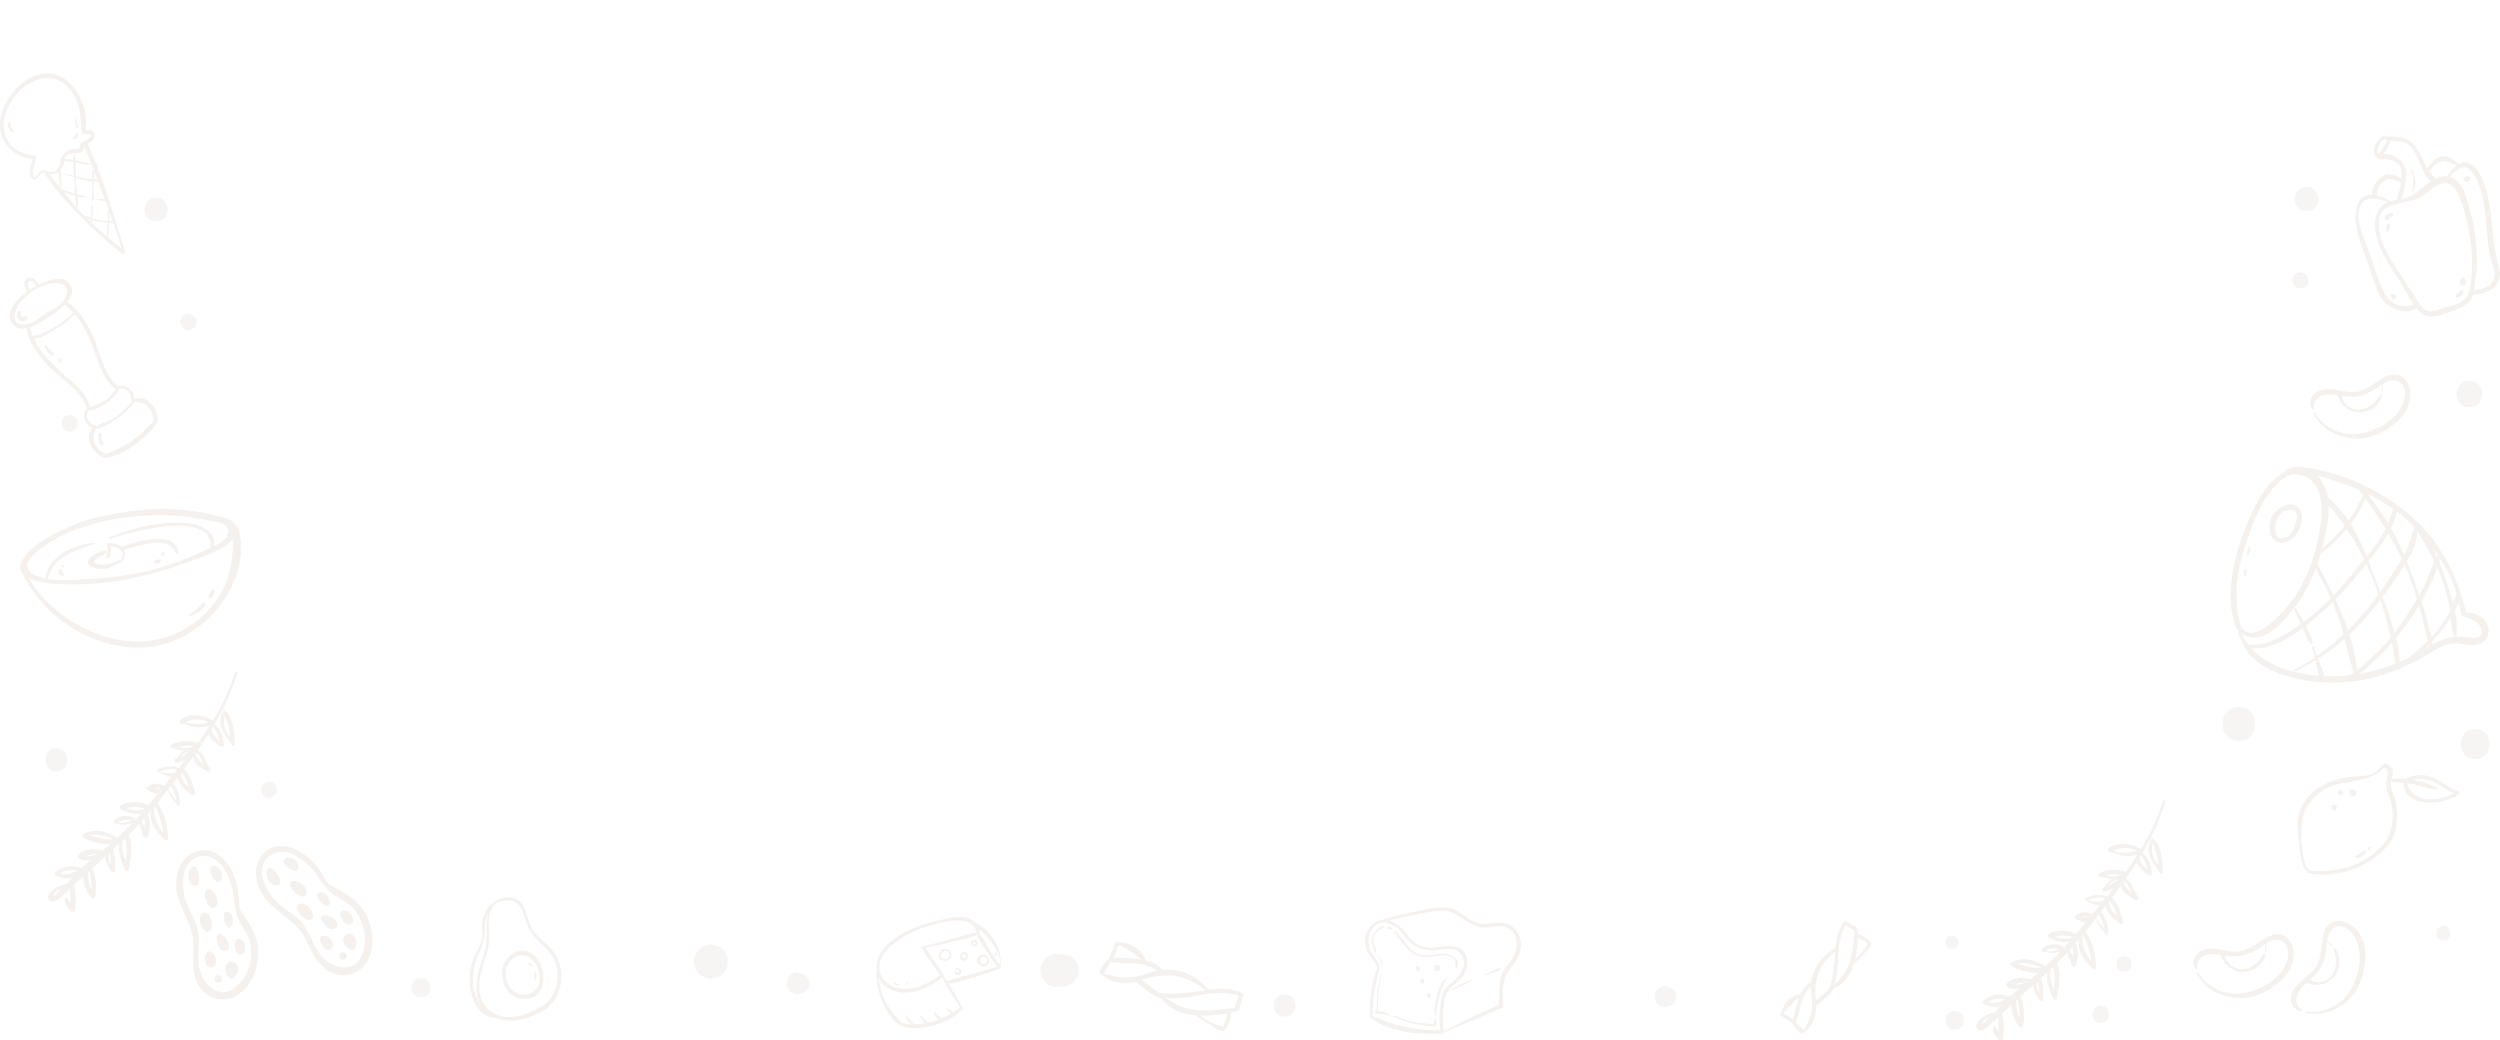 <svg xmlns="http://www.w3.org/2000/svg" xmlns:xlink="http://www.w3.org/1999/xlink" width="1920" height="799" viewBox="0 0 1920 799">
  <defs>
    <clipPath id="clip-path">
      <rect id="Rectangle_39" data-name="Rectangle 39" width="1920" height="799" transform="translate(0 2120)" fill="#fff"/>
    </clipPath>
  </defs>
  <g id="Mask_Group_17" data-name="Mask Group 17" transform="translate(0 -2120)" opacity="0.08" clip-path="url(#clip-path)">
    <g id="Layer_2" data-name="Layer 2" transform="translate(0.004 2176.454)">
      <g id="Layer_2-2" data-name="Layer 2" transform="translate(-0.004 0.001)">
        <path id="Path_649" data-name="Path 649" d="M545.972,672.533c-6.84,0-13.4,6.044-13.1,13.1s5.752,13.1,13.1,13.1c6.84,0,13.4-6.044,13.1-13.1S553.326,672.533,545.972,672.533Z" transform="translate(0.004 -3.546)" fill="#9d8167"/>
        <path id="Path_650" data-name="Path 650" d="M986.547,710.781c-11.02,0-11.081,17.125,0,17.125S997.588,710.781,986.547,710.781Z" transform="translate(0.004 -3.546)" fill="#9d8167"/>
        <path id="Path_651" data-name="Path 651" d="M1501.212,723.443c-9.338,0-9.358,14.516,0,14.516S1510.57,723.443,1501.212,723.443Z" transform="translate(0.004 -3.546)" fill="#9d8167"/>
        <path id="Path_652" data-name="Path 652" d="M1613.4,719.605c-8.532,0-8.552,13.266,0,13.266S1621.95,719.605,1613.4,719.605Z" transform="translate(0.004 -3.546)" fill="#9d8167"/>
        <path id="Path_653" data-name="Path 653" d="M1499.005,665.552c-6.85,0-6.86,10.647,0,10.647S1505.876,665.552,1499.005,665.552Z" transform="translate(0.004 -3.546)" fill="#9d8167"/>
        <path id="Path_654" data-name="Path 654" d="M1719.288,489.028c-16.631,0-16.661,25.848,0,25.848S1735.949,489.028,1719.288,489.028Z" transform="translate(0.004 -2.408)" fill="#9d8167"/>
        <path id="Path_655" data-name="Path 655" d="M1631.288,681.569c-7.656,0-7.666,11.9,0,11.9S1638.923,681.569,1631.288,681.569Z" transform="translate(0.004 -3.546)" fill="#9d8167"/>
        <path id="Path_656" data-name="Path 656" d="M1876.532,658.017c-7.213,0-7.223,11.212,0,11.212S1883.7,658.017,1876.532,658.017Z" transform="translate(0.004 -3.546)" fill="#9d8167"/>
        <path id="Path_657" data-name="Path 657" d="M1900.889,505.941c-14.828,0-14.848,23.048,0,23.048S1915.737,505.941,1900.889,505.941Z" transform="translate(0.004 -2.481)" fill="#9d8167"/>
        <path id="Path_658" data-name="Path 658" d="M1283.79,706.2a16.872,16.872,0,0,0-2.952-1.31c-2.468-1.007-6.044.161-7.746,2.015a7.968,7.968,0,0,0,0,11.262c1.823,1.823,5.208,3.082,7.746,2.015a16.859,16.859,0,0,0,2.952-1.31,7.474,7.474,0,0,0,0-12.672Z" transform="translate(0.004 -3.546)" fill="#9d8167"/>
        <path id="Path_659" data-name="Path 659" d="M144.783,185.449a6.316,6.316,0,1,0,6.316,6.316A6.386,6.386,0,0,0,144.783,185.449Z" transform="translate(0.004 -0.897)" fill="#9d8167"/>
        <path id="Path_660" data-name="Path 660" d="M53.388,263.527c-8.24,0-8.26,12.813,0,12.813S61.659,263.527,53.388,263.527Z" transform="translate(0.004 -1.275)" fill="#9d8167"/>
        <path id="Path_661" data-name="Path 661" d="M206.593,546.607c-7.928,0-7.938,12.32,0,12.32S214.561,546.607,206.593,546.607Z" transform="translate(0.004 -2.642)" fill="#9d8167"/>
        <path id="Path_662" data-name="Path 662" d="M49.792,524.173a8.3,8.3,0,0,0-6.618-3.516,8.7,8.7,0,0,0-5.963,2.669,8.6,8.6,0,0,0-2.468,5.963,18.907,18.907,0,0,0,.524,3.223,8.26,8.26,0,0,0,7.908,6.044c3.485-.161,7.1-2.418,7.908-6.044C51.757,529.472,51.777,526.752,49.792,524.173Z" transform="translate(0.004 -2.536)" fill="#9d8167"/>
        <path id="Path_663" data-name="Path 663" d="M323.272,698.23c-9.62,0-9.63,14.949,0,14.949S332.912,698.23,323.272,698.23Z" transform="translate(0.004 -3.546)" fill="#9d8167"/>
        <path id="Path_664" data-name="Path 664" d="M616.284,695.057l-1.813-.655c-5.127-1.843-10.446,2.911-10.446,7.958s5.329,9.8,10.446,7.958l1.813-.655c3.022-1.1,5.722-3.828,5.56-7.3a7.938,7.938,0,0,0-5.561-7.3Z" transform="translate(0.004 -3.546)" fill="#9d8167"/>
        <path id="Path_665" data-name="Path 665" d="M818.9,680.39a40.439,40.439,0,0,0-7.3-.584c-6.6-.232-12.914,5.963-12.612,12.612s5.55,12.864,12.612,12.612a34.848,34.848,0,0,0,7.3-.584,12.32,12.32,0,0,0,0-24.055Z" transform="translate(0.004 -3.546)" fill="#9d8167"/>
        <path id="Path_666" data-name="Path 666" d="M1771.427,87.013c-12.007,0-12.027,18.656,0,18.656S1783.455,87.013,1771.427,87.013Z" transform="translate(0.004 -0.001)" fill="#9d8167"/>
        <path id="Path_667" data-name="Path 667" d="M1766.743,153.406c-7.907,0-7.928,12.289,0,12.289S1774.671,153.406,1766.743,153.406Z" transform="translate(0.004 -0.742)" fill="#9d8167"/>
        <path id="Path_668" data-name="Path 668" d="M1896.457,237.155c-13.025,0-13.1,20.247,0,20.247S1909.5,237.155,1896.457,237.155Z" transform="translate(0.004 -1.159)" fill="#9d8167"/>
        <path id="Path_669" data-name="Path 669" d="M65.547,43.517C69.214,24.367,54.3-3.344,32.235.332,14.022,3.364-3.7,26.755.665,45.229a26.342,26.342,0,0,0,24.78,20.247c-1.471,4.4-4.291,10.537-1.41,14.526,2.418,3.364,3.908,1.1,5.641-1.108s2.911-3.244,5.037-2.861a.937.937,0,0,0,0,1.078c7.464,12.148,17.8,22.776,27.641,32.98a289.3,289.3,0,0,0,31.227,28.115,1.078,1.078,0,0,0,1.481-.06,1.007,1.007,0,0,0,1.078-1.229C87.134,109.1,79.68,80.687,67.29,54.094l.161-.081c2.579-1.471,7.092-5.288,4.694-8.683C70.946,43.637,67.934,43.134,65.547,43.517Zm9.3,38.2a24.073,24.073,0,0,0-2.68-.3c.212-2.8.373-6.225-.524-7.293a.322.322,0,0,0-.5,0c-.766.957-.2,3.657-.191,4.865v2.337a31.6,31.6,0,0,1-3.455-.272A78.312,78.312,0,0,1,59.1,79.035c-.292-.081-.584-.131-.876-.212-.071-3.506-.071-7.051-.262-10.557l1.138.242c3.022.685,7.051,2.256,10.073,1.632a.324.324,0,0,0,.151-.574c-1.35-.816-3.092-.856-4.6-1.249-1.823-.473-3.636-1.007-5.47-1.41-.494-.121-1.007-.212-1.451-.312-.121-1.541-.272-3.022-.514-4.573a.524.524,0,0,0-1.007,0c-.111,1.4-.151,2.81-.151,4.221a37.271,37.271,0,0,0-6.769-.484h0c1.169-2.579,3.022-4.029,6.648-4.462,2.176-.292,4.614.111,6.568-1.128,1.8-1.138,1.31-2.1,1.954-3.677.322-.776-.181-.484.212-1.007C68.1,64.227,71.52,72.971,74.845,81.714ZM86.63,113.546a12.894,12.894,0,0,0-2.871-.383c0-1.179.05-2.357.1-3.536a23.007,23.007,0,0,0,.171-3.445C84.908,108.63,85.764,111.088,86.63,113.546Zm-6.2-17.125a29.213,29.213,0,0,0-4.986-.111,22.886,22.886,0,0,1-3.777-.554c.121-3.657.222-7.3.252-10.96,0-.423.05-1.078.111-1.833a20.58,20.58,0,0,0,3.223-.141q2.619,6.83,5.178,13.609ZM49.54,66.887c2.226.3,4.422.635,6.618,1.058.091,3.536.423,7.051.735,10.617A68.226,68.226,0,0,0,46.9,77.01a13.73,13.73,0,0,0-.524-3.566C48.13,71.44,49.55,68.952,49.54,66.887ZM46.962,88.474a42.559,42.559,0,0,0,0-6.85c-.071-1.269,0-2.76-.06-4.231a69.847,69.847,0,0,1,10.073,2.166c.081,1.007.161,2.015.232,2.962.212,3.022.191,6.386.312,9.721-.433-.131-.886-.232-1.32-.363-3.022-.9-5.963-1.964-8.895-2.972ZM45.169,76.9c-.8,0-1.592-.111-2.4-.141a.111.111,0,1,0,0,.222c.826.05,1.642.161,2.458.252.171,1.481.433,3.022.514,4.271.131,2.015.212,4.029.5,6.044-3.022-3.737-6.135-7.4-9.419-10.9a7.233,7.233,0,0,0,5.248.222A9.59,9.59,0,0,0,45.1,74.855a17.789,17.789,0,0,0,.071,2.045Zm3.7,13.931a57.215,57.215,0,0,0,7.4,2.559l1.33.363a38.541,38.541,0,0,0,1.34,9.136c.121.383.705.252.745-.1a37.865,37.865,0,0,0-.111-8.5,17.125,17.125,0,0,0,6.527.675.212.212,0,0,0,0-.4c-1.36-.735-3.1-.826-4.593-1.2-.715-.181-1.42-.393-2.136-.584-.383-3.314-.9-6.638-1.068-9.721-.06-1.007-.091-2.065-.121-3.113.635.191,1.279.363,1.914.574a47.345,47.345,0,0,0,10.8,2.377v2.156c0,3.506-.091,7.051-.191,10.527l-1.692-.393c-.262-.06-.312.353-.05.413.574.141,1.158.252,1.733.383v1.35c0,.453.876.7.9.111V96.18c1.37.292,2.75.574,4.11.907,1.007.242,3.838,1.118,5.127.655q1.34,3.606,2.659,7.223a.232.232,0,0,0-.322.071c-.735,1.189-.312,3.143-.322,4.5s-.05,2.438-.121,3.647c-2.337,0-4.765.191-6.739-.3a52.48,52.48,0,0,1-5.288-1.753c.06-1.148.131-2.307.2-3.455a34.43,34.43,0,0,0,.252-6.789c0-.242-.423-.322-.494-.06a34.49,34.49,0,0,0-.665,6.739c-.071,1.078-.161,2.166-.252,3.244a26.089,26.089,0,0,0-4.261-1.179.423.423,0,0,0-.3.06c-.655-.655-1.32-1.31-1.964-2.015-5.087-5.3-9.711-11.091-14.344-16.843Zm21.647,24h0c.05-.715.091-1.44.141-2.156a37.806,37.806,0,0,0,5.339,1.148c2.015.3,4.029.433,6.044.594l.665.071v.534c-.322,3.294-.625,6.658-.7,9.983C78.088,121.7,74.26,118.321,70.513,114.835Zm-3.868-3.707c1.007.443,2.015.846,3.022,1.189,0,.544-.081,1.088-.121,1.632-.937-.937-1.914-1.874-2.881-2.821Zm27.037,23.924c-3.576-3.092-7.2-6.114-10.8-9.237a69.174,69.174,0,0,0,.8-10.375c0-.262,0-.534,0-.8a13.367,13.367,0,0,0,3.364.151Q90.569,124.838,93.682,135.053ZM69.234,48.845c-1.743,3.193-6.527,2.821-7.787,6.266-.534,1.471.484,1.541-.363,2.236-1.551,1.269-4.674.554-6.517,1.007a9.852,9.852,0,0,0-6.94,6.044l-.151.081c-1.481,1.108-1.169,4.462-1.823,6.155-1.007,2.549-2.841,4.9-5.762,5.188-3.657.373-5.3-3.143-8.945-.494-1.38,1.007-2.146,2.528-3.354,3.687s-1.1,1.42-2.015-1.31c-1.4-4.17,1.974-8.2,1.743-12.42a1.088,1.088,0,0,0-.524-2.015C16.258,61.86,6.729,57.307,3.626,46.347c-2.619-9.3.635-18.142,5.732-26.019C19.723,4.3,41.381-4.412,54.809,13.448A37.664,37.664,0,0,1,61.044,27.9c1.219,5.359.584,11.081,1.853,16.309a1.46,1.46,0,0,0,.121.282,1.39,1.39,0,0,0-.232.9,1.007,1.007,0,0,0,.081.312,1.189,1.189,0,0,0,.947.715C66.081,46.649,71.107,45.431,69.234,48.845Z" transform="translate(0.004 -0.001)" fill="#734b26"/>
        <path id="Path_670" data-name="Path 670" d="M6.8,36.919a6.961,6.961,0,0,0-.071,4.553c.393,1.249,1.31,3.143,2.8,3.264a.484.484,0,0,0,.524-.534c0-.705-.484-1.108-.866-1.642a6.356,6.356,0,0,1-.856-1.632,13.821,13.821,0,0,1-.614-3.9.494.494,0,0,0-.917-.111Z" transform="translate(0.004 -0.001)" fill="#734b26"/>
        <path id="Path_671" data-name="Path 671" d="M58.143,46.448a2.4,2.4,0,0,0-.131.312h0a4.029,4.029,0,0,0-.332.554h0a1.1,1.1,0,0,0-.071.151v-.081h0a3.566,3.566,0,0,0-.3.494l-.1.191-.091.121c-.111.151-.534.907-.242.433a2.686,2.686,0,0,0-.222.363c-.06.131,0,.1,0,.081h0a.785.785,0,0,0,.766,1.37h0a3.828,3.828,0,0,0,.463,0,1.863,1.863,0,0,0,.745-.322,3.163,3.163,0,0,0,1.007-1.32c.3-.735.373-2.418-.584-2.79C58.647,45.793,58.324,46.075,58.143,46.448Z" transform="translate(0.004 -0.001)" fill="#734b26"/>
        <path id="Path_672" data-name="Path 672" d="M57.68,47.344l-.06.1v-.071Z" transform="translate(0.004 -0.001)" fill="#734b26"/>
        <path id="Path_673" data-name="Path 673" d="M58.032,34.582a.282.282,0,0,0-.494.141,8.754,8.754,0,0,0,.554,3.022,20.742,20.742,0,0,1,.141,3.314c.081,1.007,1.662.806,1.582-.212-.091-1.179-.534-2.2-.715-3.354A5.288,5.288,0,0,0,58.032,34.582Z" transform="translate(0.004 -0.001)" fill="#734b26"/>
        <path id="Path_674" data-name="Path 674" d="M81.654,371.926c-.745,1.632,1.7,3.022,2.4,1.4a13.609,13.609,0,0,0,.806-8.6A15.523,15.523,0,0,1,91.8,367.3c1.692,1.158,2.6,1.8,2.579,4.029,0,1.561-.675,2.71-.725,4.231a.3.3,0,0,0,.514.212c2.075-1.9,2.186-5.853.886-8.421,6.044-1.531,12.088-3.375,18.293-4.432,9.721-1.672,16.4-2.4,22.06,7.293a.655.655,0,0,0,1.209-.332c-.544-18.656-34.2-7.847-43.073-4.442-2.639-2.347-7-3.092-10.285-3.193a1.189,1.189,0,0,0-1.138,1.5A11,11,0,0,1,81.654,371.926Z" transform="translate(0.004 -1.747)" fill="#734b26"/>
        <path id="Path_675" data-name="Path 675" d="M68.861,379.491c2.438,2.307,7.857,3.1,11.02,2.77,4.553-.484,9.167-3.385,13.216-5.319.846-.4.252-1.823-.645-1.521C86.671,377.345,81,380.377,74.8,378.6c-4.352-1.249-1.823-3.737.917-5.359,2.105-1.239,4.382-2.015,6.2-3.626a.846.846,0,0,0-.594-1.42C77.564,368.168,63.25,374.162,68.861,379.491Z" transform="translate(0.004 -1.784)" fill="#734b26"/>
        <path id="Path_676" data-name="Path 676" d="M121.585,375.079a3.022,3.022,0,0,1-1.864.554c-1.138,0-1.723,1.743-.6,2.246a2.77,2.77,0,0,0,2.408.252,4.281,4.281,0,0,0,1.672-1.39C123.851,375.734,122.521,374.364,121.585,375.079Z" transform="translate(0.004 -1.79)" fill="#734b26"/>
        <path id="Path_677" data-name="Path 677" d="M125.1,368.864A3.244,3.244,0,0,0,123.972,371c-.4,1.461,1.954,1.874,2.1.282a3.022,3.022,0,0,0-.272-2.236.514.514,0,0,0-.7-.181Z" transform="translate(0.004 -1.761)" fill="#734b26"/>
        <path id="Path_678" data-name="Path 678" d="M46.982,382.6a1.148,1.148,0,0,0-1.622,0,3.022,3.022,0,0,0,0,3.536,3.818,3.818,0,0,0,3.133,1.581c1.007.06,1.2-1.3.494-1.813C47.969,385.162,47.747,383.571,46.982,382.6Z" transform="translate(0.004 -1.831)" fill="#734b26"/>
        <path id="Path_679" data-name="Path 679" d="M48.493,379.068a1.118,1.118,0,1,0,1.012,1.113,1.118,1.118,0,0,0-1.012-1.113Z" transform="translate(0.004 -1.807)" fill="#734b26"/>
        <path id="Path_680" data-name="Path 680" d="M183.2,351.558a1.854,1.854,0,0,0-1.35-1.37c-.927-3.606-4.956-5.661-9.5-7.051-28.92-8.623-60.732-8.844-90.146-1.753-10.809,1.148-21.718,5.3-31.358,9.711-10.668,4.875-23.813,11.413-31.227,20.922-5.107,6.578-4.916,11.212-1.773,14.475,17.125,36.767,63.3,63.089,103.392,54.768C159.309,433.4,193.347,391.72,183.2,351.558ZM48.16,356.393c10.365-5.218,20.952-7.827,31.761-10.768,26.019-5.43,52.724-6.225,78.964-.836,6.628,1.36,21.154,2.468,14.8,13.236-1.7,2.881-5.822,5.238-9.912,7.162,4.946-9.62-9.751-16.752-17.84-17.759-20.57-2.579-43.406,3.123-62.323,10.809-.725.292-.433,1.491.332,1.209,14.3-5.208,80.324-23.6,77.715,6.7-2.1.937-4.029,1.753-5.581,2.478a217.584,217.584,0,0,1-41.9,15.06,234.231,234.231,0,0,1-42.308,6.155c-10.446.665-23.783,2.176-35.055.292,4.009-17.417,21.486-22.05,36.173-27.339.191-.071.171-.373,0-.363-14.818.4-36.727,10.295-38.047,27.309a38.934,38.934,0,0,1-5.52-1.551C5.691,379.41,39.074,360.966,48.16,356.393Zm70.352,80.586c-36.546,6.538-77.665-16.117-96.7-47.7,10.647,5.4,32.164,4.956,39.356,4.845,30.8-.494,61.135-8.512,89.773-19.391,8.522-3.234,22.04-7.474,28.205-15.593-.252,16.228-2.458,31.1-11.766,45.541A73.626,73.626,0,0,1,118.5,436.959Z" transform="translate(0.004 -1.865)" fill="#734b26"/>
        <path id="Path_681" data-name="Path 681" d="M156.63,408.25c-2.015.685-3.274,3.022-4.825,4.462a45.422,45.422,0,0,1-6.386,4.8c-.584.363-.212,1.37.484,1.148a21.527,21.527,0,0,0,7.132-3.707c1.773-1.41,4.583-3.395,4.745-5.832a.907.907,0,0,0-1.148-.876Z" transform="translate(0.004 -1.968)" fill="#734b26"/>
        <path id="Path_682" data-name="Path 682" d="M163.4,398.2c-1.511.635-1.864,2.8-2.9,4.029-1.269,1.461.856,3.6,2.136,2.136,1.108-1.269,3.274-4.331,1.551-5.9a.806.806,0,0,0-.786-.262Z" transform="translate(0.004 -1.91)" fill="#734b26"/>
        <path id="Path_683" data-name="Path 683" d="M402.8,677.267c-5.419-.836-11.081,2.951-14.163,7.172a13.266,13.266,0,0,0-2.3,5.661,22.242,22.242,0,0,0,2.921,17.014c6.477,9.338,21.909,10.315,26.714-1.169C420.137,695.983,414.637,679.1,402.8,677.267Zm10.476,27.1c-4.745,9.338-17.417,8.441-22.554,0a17.769,17.769,0,0,1-1.783-4.029c-.363-3.254-.907-6.427-.141-9.62a16.768,16.768,0,0,1,1.3-3.274,14.264,14.264,0,0,1,9.761-6.729c10.617-1.41,17.628,15.352,13.408,23.662Z" transform="translate(0.004 -3.546)" fill="#734b26"/>
        <path id="Path_684" data-name="Path 684" d="M410.245,700.234a.131.131,0,0,0,.222.091A4.956,4.956,0,0,0,412,697.071c.06-1.007,0-2.72-1.007-3.254a.524.524,0,0,0-.715.191c-.463.876,0,1.9,0,2.861A23.78,23.78,0,0,1,410.245,700.234Z" transform="translate(0.004 -3.546)" fill="#734b26"/>
        <path id="Path_685" data-name="Path 685" d="M407.354,687.139c-.554-.363-1.43-.776-2.015-.353a.383.383,0,0,0-.131.514,3.394,3.394,0,0,0,1.38.9,3.869,3.869,0,0,1,1.37,1.229c.433.645,1.471.06,1.007-.615a5.278,5.278,0,0,0-1.612-1.672Z" transform="translate(0.004 -3.546)" fill="#734b26"/>
        <path id="Path_686" data-name="Path 686" d="M421.376,673.832c-4.029-3.888-8.512-7.354-11.7-11.977-3.888-5.661-4.493-12.249-7.414-18.233-4.563-9.348-14.193-8.522-22.161-4.029a.565.565,0,0,0-.242.252c-6.719,3.717-9.509,11.453-9.489,18.837,0,3.022.645,6.145,0,9.187s-2.216,5.943-3.606,8.764a64.41,64.41,0,0,0-5.137,13.125c-3.364,13.639,1.209,38.279,18.887,38.974a28.033,28.033,0,0,0,6.255,1.8c11.826,1.954,23.692-3.123,33.544-9.217a1.531,1.531,0,0,0,.745-1.078c5.752-4.3,9.066-12.38,9.791-19.028C432.053,690.322,429.122,681.427,421.376,673.832ZM366.2,683.1c2.418-6.266,5.369-11.937,6.044-18.736.433-4.029,0-8.169,1.007-12.148a20.91,20.91,0,0,1,1.924-4.946c-2.78,8.21-.342,18.565-2.176,27.027-2.74,12.632-9.257,24.669-6.427,37.936a23.17,23.17,0,0,0,1.7,5.037c-6.386-9.288-6.386-22.957-2.065-34.169Zm58.687,27.742c-2.015,3.9-4.765,6.245-8.008,8.673-8.723,4.785-17.9,9.539-28.205,8.552-12.088-1.158-20.358-9.882-20.67-22.04-.292-11.423,5.319-22.161,7.233-33.242,1.723-9.963-3.364-25.516,6.205-32.5a.678.678,0,0,0,.081-.081c5.158-2.015,12.36-3.022,16.45,1.4,3.687,4.029,4.654,10.154,6.548,15.11,2.549,6.689,7.112,11.353,12.219,16.188,6.951,6.578,11.524,12.632,11.463,22.685a33.8,33.8,0,0,1-3.3,15.251Z" transform="translate(0.004 -3.546)" fill="#734b26"/>
        <path id="Path_687" data-name="Path 687" d="M282.2,651.933c-5.46-12.964-16.923-19.049-28.86-25.183a2.015,2.015,0,0,0-.4-.131c-3.465-4.221-5.963-9.217-9.318-13.549a45.139,45.139,0,0,0-15.724-13.1c-9.066-4.382-19.391-4.7-26.291,3.566-7.253,8.693-5.832,20.771-.322,29.948,8.824,14.7,26.372,19.6,33.816,35.408,4.936,10.486,10.134,22.252,22.161,26.12a21.083,21.083,0,0,0,24.972-10.033C287.834,674.91,286.5,662.157,282.2,651.933Zm-2.75,24.508c-4.966,20-25.264,15.785-34.612,2.156-4.795-6.991-7.212-15.362-12.41-22.111-4.936-6.417-12.33-9.983-18.323-15.291-9.711-8.593-21.214-29.3-4.714-38.158,12.823-6.88,28.6,7.867,34.7,17.125,2.4,3.657,4.3,6.658,6.971,9.187a1.923,1.923,0,0,0,.1.171c6.1,7.353,15.795,8.985,21.748,17.125,6.225,8.653,9.136,19.361,6.538,29.8Z" transform="translate(0.004 -3.546)" fill="#734b26"/>
        <path id="Path_688" data-name="Path 688" d="M208.225,614.017a2.166,2.166,0,0,0-2.347.1c-1.672,1.4-1.31,5.037-.655,6.85,1.007,2.821,3.586,6.044,6.9,5.9C218.953,626.558,212.637,615.921,208.225,614.017Z" transform="translate(0.004 -3.546)" fill="#734b26"/>
        <path id="Path_689" data-name="Path 689" d="M227.032,615.921A2.579,2.579,0,0,0,229.268,613a8.059,8.059,0,0,0-4.13-6.276c-1.571-.826-4.775-1.582-6.3-.282a2.488,2.488,0,0,0-.534,3.163,11.635,11.635,0,0,0,4.7,4.966C224.11,615.206,225.732,616.082,227.032,615.921Z" transform="translate(0.004 -3.546)" fill="#734b26"/>
        <path id="Path_690" data-name="Path 690" d="M235.423,633.146c.685-2.2-1.39-5.158-2.891-6.578s-5.762-3.677-8-2.77C218,626.468,232.965,641.064,235.423,633.146Z" transform="translate(0.004 -3.546)" fill="#734b26"/>
        <path id="Path_691" data-name="Path 691" d="M237.1,643.915c-1.511-1.38-3.848-3.2-6.044-2.81-4.785.846-2.015,7.162.131,9.207s7.545,5.631,9.167,1.259C241.306,648.992,238.868,645.516,237.1,643.915Z" transform="translate(0.004 -3.546)" fill="#734b26"/>
        <path id="Path_692" data-name="Path 692" d="M250.684,642.8a2.115,2.115,0,0,0,2.438-1.733c.383-2.015-.937-4.593-2.015-6.165-1.279-1.833-5.158-3.888-7.051-1.823C241.648,635.624,248.226,642.424,250.684,642.8Z" transform="translate(0.004 -3.546)" fill="#734b26"/>
        <path id="Path_693" data-name="Path 693" d="M255.861,652.235c-1.843-1.279-5.037-2.458-7.283-2.015-5.6,1.058,2.73,9.489,4.956,10.214,1.843.594,4.6,0,5.43-2.015C259.951,656.194,257.594,653.4,255.861,652.235Z" transform="translate(0.004 -3.546)" fill="#734b26"/>
        <path id="Path_694" data-name="Path 694" d="M265.935,656.405a4.029,4.029,0,0,0,3.838.423,3.022,3.022,0,0,0,1.41-2.105,5.731,5.731,0,0,0-.191-2.579,9.007,9.007,0,0,0-1.42-2.952,7.051,7.051,0,0,0-2.176-1.964c-3.022-1.682-7.243-.635-6.044,3.4A10.073,10.073,0,0,0,265.935,656.405Z" transform="translate(0.004 -3.546)" fill="#734b26"/>
        <path id="Path_695" data-name="Path 695" d="M246.01,667.456a4.926,4.926,0,0,0,.363,3.445,12.421,12.421,0,0,0,3.546,5.107,3.737,3.737,0,0,0,5.48-1.148c1.38-2.287,0-4.775-1.531-6.568S247.229,663.729,246.01,667.456Z" transform="translate(0.004 -3.546)" fill="#734b26"/>
        <path id="Path_696" data-name="Path 696" d="M270.236,664.736a4.513,4.513,0,0,0-6.528,4.634c.544,3.546,3.626,7.253,7.424,7.132a2.216,2.216,0,0,0,2.176-2.176c0-1.007.5-2.015.544-3.1a7.536,7.536,0,0,0-.433-2.851,6.517,6.517,0,0,0-3.183-3.637Z" transform="translate(0.004 -3.546)" fill="#734b26"/>
        <path id="Path_697" data-name="Path 697" d="M264.807,678.939l-.282-.161a2.758,2.758,0,0,0-3.344,4.321l.242.212a2.79,2.79,0,1,0,3.375-4.382Z" transform="translate(0.004 -3.546)" fill="#734b26"/>
        <path id="Path_698" data-name="Path 698" d="M198.212,681.881c1.269-14.012-5.984-24.76-13.659-35.76a2.017,2.017,0,0,0-.292-.3c-1.078-5.349-.937-10.929-1.853-16.339a45.139,45.139,0,0,0-7.726-18.958c-5.913-8.059-14.908-13.266-24.881-9.207-10.486,4.261-14.908,15.593-14.354,26.281.886,17.125,14.1,29.7,13.216,47.153-.564,11.574-1.511,24.408,7.273,33.464a21.084,21.084,0,0,0,26.755,2.911C192.4,704.838,197.2,692.931,198.212,681.881Zm-13.941,20.348c-13.78,15.311-29.716,2.075-31.57-14.354-.947-8.421.846-16.953-.564-25.344-1.35-7.988-6.185-14.606-9-22.111-4.543-12.148-4.966-35.831,13.77-35.891,14.546,0,21.557,20.378,22.574,31.469.4,4.352.675,7.9,1.833,11.383a1.921,1.921,0,0,0,0,.2c1.934,9.358,9.721,15.352,11.131,25.385,1.481,10.446-.987,21.265-8.18,29.253Z" transform="translate(0.004 -3.546)" fill="#734b26"/>
        <path id="Path_699" data-name="Path 699" d="M150.727,613.644a2.166,2.166,0,0,0-2.125-1.007c-2.136.453-3.526,3.838-3.8,5.742-.423,2.962.312,7.051,3.314,8.451C154.313,629.741,153.728,617.4,150.727,613.644Z" transform="translate(0.004 -3.546)" fill="#734b26"/>
        <path id="Path_700" data-name="Path 700" d="M166.431,624.161a2.579,2.579,0,0,0,3.344-1.531,8.059,8.059,0,0,0-.7-7.484c-1.007-1.471-3.475-3.646-5.43-3.2a2.488,2.488,0,0,0-1.964,2.538,11.635,11.635,0,0,0,1.823,6.6C164.195,622.166,165.2,623.7,166.431,624.161Z" transform="translate(0.004 -3.546)" fill="#734b26"/>
        <path id="Path_701" data-name="Path 701" d="M165.746,643.32c1.632-1.612,1.2-5.208.544-7.162s-3.354-5.953-5.762-6.2C153.5,629.228,159.853,649.153,165.746,643.32Z" transform="translate(0.004 -3.546)" fill="#734b26"/>
        <path id="Path_702" data-name="Path 702" d="M162.18,653.615c-.685-1.924-1.894-4.634-4.029-5.329-4.624-1.5-5.168,5.359-4.211,8.19s4.029,8.522,7.495,5.419C163.489,660.072,162.976,655.862,162.18,653.615Z" transform="translate(0.004 -3.546)" fill="#734b26"/>
        <path id="Path_703" data-name="Path 703" d="M174.681,659a2.105,2.105,0,0,0,2.962-.383c1.259-1.561,1.33-4.493,1.1-6.4-.272-2.226-2.72-5.853-5.389-4.926C170.067,648.448,172.686,657.524,174.681,659Z" transform="translate(0.004 -3.546)" fill="#734b26"/>
        <path id="Path_704" data-name="Path 704" d="M174.862,669.793c-1.007-2.015-3.264-4.523-5.47-5.208-5.44-1.692-2.015,9.66-.423,11.343,1.35,1.39,4.09,2.115,5.732.786C176.575,675.182,175.8,671.616,174.862,669.793Z" transform="translate(0.004 -3.546)" fill="#734b26"/>
        <path id="Path_705" data-name="Path 705" d="M181.762,678.184a4.03,4.03,0,0,0,3.183,2.176,3.022,3.022,0,0,0,2.226-1.2,5.732,5.732,0,0,0,1.007-2.367,9.006,9.006,0,0,0,.141-3.274,7.051,7.051,0,0,0-1.007-2.76c-1.843-2.891-6.044-3.959-6.92.171a10.073,10.073,0,0,0,1.37,7.253Z" transform="translate(0.004 -3.546)" fill="#734b26"/>
        <path id="Path_706" data-name="Path 706" d="M158.977,678.577a4.926,4.926,0,0,0-1.3,3.213,12.421,12.421,0,0,0,.725,6.165,3.737,3.737,0,0,0,5.369,1.561c2.3-1.37,2.246-4.221,1.743-6.517C164.97,680.531,161.8,675.867,158.977,678.577Z" transform="translate(0.004 -3.546)" fill="#734b26"/>
        <path id="Path_707" data-name="Path 707" d="M181.631,687.562a4.513,4.513,0,0,0-7.938,1.007c-1.189,3.385-.212,8.059,3.2,9.781a2.216,2.216,0,0,0,2.941-.9c.524-.886,1.41-1.571,1.944-2.478a7.536,7.536,0,0,0,1.007-2.72,6.507,6.507,0,0,0-1.158-4.694Z" transform="translate(0.004 -3.546)" fill="#734b26"/>
        <path id="Path_708" data-name="Path 708" d="M170.158,697.565l-.171-.272A2.773,2.773,0,0,0,165,699.58l.121.3a2.79,2.79,0,1,0,5.037-2.277Z" transform="translate(0.004 -3.546)" fill="#734b26"/>
        <path id="Path_709" data-name="Path 709" d="M102.959,250.825c.1-6.316-6.125-12.088-12.289-9.6a1.32,1.32,0,0,0-.272-.3c-11.494-8.9-13.992-28.87-20.408-41.472-4.281-8.411-10.224-17.789-18.555-22.866,2.921-3.395,4.966-7.575,3.2-12.088-3.506-9.066-15.936-5.933-24.76-1.33-1.592-3.485-6.044-7.313-9.691-4.231-1.763,1.471-1.793,3.828-1.007,5.842a7.313,7.313,0,0,0,2.015,3.344c-8.1,6.044-18.535,16.8-11.121,25.7,2.488,3.022,6.336,3.556,10.486,2.71,1.249,10.154,8.18,19.643,14.757,27.047,9.388,10.567,27.077,20.147,31.227,34.118a1.32,1.32,0,0,0,.191.363c-4.654,4.855-1.521,12.733,4.392,14.929-7.212,7.515.342,20.288,9.167,23.169a1.471,1.471,0,0,0,1.32-.141c9.388-1.531,18.767-6.971,26.09-13.236a48.916,48.916,0,0,0,12.833-13.82,1.471,1.471,0,0,0,.614-1.179C121.736,258.551,112.589,246.856,102.959,250.825ZM22.373,160.568c2.639-1.078,4.211,1.864,5.45,3.687l-1.189.715a.816.816,0,0,0-.917,0c-.826.5-1.753,1.118-2.75,1.813a11.322,11.322,0,0,1-1.32-2.77c-.443-1.169-.755-2.841.715-3.435ZM18.2,193.679c-11.212,0-6.517-11.957-3.113-16.419a53.388,53.388,0,0,1,10.164-9.539,38.9,38.9,0,0,1,11.766-5.037A28.488,28.488,0,0,1,44.6,162c6.407.353,8.462,5.722,5.661,11-4.634,8.744-13.8,9.791-20.288,16.047-3.546,2.448-7.223,4.634-11.786,4.644Zm28.961,36.757c-5.178-4.845-10.345-9.62-14.707-15.231a52.632,52.632,0,0,1-6.336-10.647c5.359-.514,10.476-3.707,15.039-6.336,5.51-3.173,11.554-7.152,15.614-12.088.544-.665-.322-1.582-.957-.957a71.984,71.984,0,0,1-30.472,17.638c-.947-2.206-1.823-4.493-2.7-6.85a40.122,40.122,0,0,0,12.571-6.85c4.886-2.236,9.247-5.943,13.1-9.419.473-.423.947-.866,1.41-1.33,5.188,4.664,9.791,9.167,13.5,15.382s6.205,12.662,8.824,19.25c4.14,10.4,7.051,23.3,16.782,29.988a1.35,1.35,0,0,0,.4.171,1.006,1.006,0,0,0,.081.131c-2.851,3.324-5.147,6.669-9.066,9.177-3.556,2.287-7.585,3.2-11.312,4.906a1.329,1.329,0,0,0,0-.393c-2.649-11.463-13.609-18.877-21.778-26.533Zm20.328,36.123a6.87,6.87,0,0,1,.614-7.051c4.493.816,10.345-3.183,13.861-5.671s7.746-6.386,9.348-10.7a6.85,6.85,0,0,1,7.051,1.9c1.874,2.015,2.226,4.654,2.639,7.233a.907.907,0,0,0,.292.544,59.161,59.161,0,0,1-12.491,11.937c-4.855,3.334-10.295,4.523-15.271,7.223a.947.947,0,0,0-.322-.322C71,270.327,68.649,269.037,67.491,266.559Zm29.082,19.633c-4.734,2.579-9.66,4.755-14.888,7a1.763,1.763,0,0,0-.484-.3,15.191,15.191,0,0,1-8.794-8.9c-1.481-3.969-.222-6.739,1.179-10.194h.06c5.893-.614,11.927-4.795,16.681-8.119a57.418,57.418,0,0,0,12.823-12.279c3.586,0,6.548-.131,9.61,2.619a15.191,15.191,0,0,1,5.037,11.433,1.763,1.763,0,0,0,.1.554c-6.789,6.92-13.075,13.045-21.345,18.192Z" transform="translate(0.004 -0.922)" fill="#734b26"/>
        <path id="Path_710" data-name="Path 710" d="M20.267,187.363c-1.068,0-2.216.735-3.294.312a2.069,2.069,0,0,1-1.007-2.9c.826-1.128-1.239-2.377-1.894-1.108a5.691,5.691,0,0,0-.917,3.425,4.362,4.362,0,0,0,1.954,3.294,4.906,4.906,0,0,0,3.657.614c1.158-.3,2.518-1.3,2.4-2.629a.937.937,0,0,0-.9-1.007Z" transform="translate(0.004 -0.88)" fill="#734b26"/>
        <path id="Path_711" data-name="Path 711" d="M38.712,213.725a25.323,25.323,0,0,1-3.123-3.606.736.736,0,0,0-1.269.745A17.619,17.619,0,0,0,37.14,215.3c.947,1.007,2.246,2.508,3.8,2.256a.635.635,0,0,0,.433-.755C41.149,215.5,39.6,214.561,38.712,213.725Z" transform="translate(0.004 -1.008)" fill="#734b26"/>
        <path id="Path_712" data-name="Path 712" d="M46.911,221.149c.111-1.481-2.478-1.108-1.954.262a2.438,2.438,0,0,0,1.612,1.612c.453.141.957-.443.655-.846a1.39,1.39,0,0,1-.312-1.027Z" transform="translate(0.004 -1.051)" fill="#734b26"/>
        <path id="Path_713" data-name="Path 713" d="M77.987,278.738a1.014,1.014,0,0,0-1.954-.544c-.846,2.8-.665,7.928,2.76,8.9a.6.6,0,0,0,.735-.735,24.982,24.982,0,0,0-1.38-3.455,7.384,7.384,0,0,1-.161-4.17Z" transform="translate(0.004 -1.336)" fill="#734b26"/>
        <path id="Path_714" data-name="Path 714" d="M1150.964,655.71c-4.12.181-8.159,1.33-12.31,1.007-4.644-.383-8.562-2.428-12.269-5.037-5.117-3.636-9.65-7.293-16.117-7.656-7.575-.423-15.664,1.8-23.048,3.234-8.452,1.642-17.125,3.3-25.274,6.266a12.574,12.574,0,0,0-3.868.9,16.259,16.259,0,0,0-9.62,13.448,20.62,20.62,0,0,0,1.753,10.073c1.793,4.13,7.7,8.9,7.525,13.408-4.724,10.516-6.044,24.871-5.52,36.264a1.007,1.007,0,0,0,.071.816.836.836,0,0,0,.816.665c15.049,10.678,36.073,12.864,53.852,11.7a1.289,1.289,0,0,0,.886-.423c14.818-6.215,29.8-12.148,44.413-18.938a1.42,1.42,0,0,0,2.015-1.289c-.211-10.285-1.007-20.459,5.46-28.981,3.667-4.835,7.132-9.328,8.059-15.523C1169.438,664.837,1162.155,655.217,1150.964,655.71Zm-72.528,79.952c-8.653-1.793-16.218-5.3-24.438-8.18.443-6.729.695-13.418,1.753-20.147.8-5.037,2.266-9.9,3.022-14.9a.705.705,0,0,0,.464-.5c1.35-5.51-3.929-8.985-6.225-13.488-5.158-10.073.3-26.594,14.1-22.071,8.059,2.639,11.081,10.2,17.054,15.311,4.029,3.435,9.247,4.966,14.455,5.248,8,.433,19.885-4.785,24.428,4.573,4.281,8.814-3.435,16.52-9.731,21.577-4.573,3.677-5.883,7.212-6.679,13-1.007,7.323-1.622,14.727-.342,22.04a110.2,110.2,0,0,1-27.842-2.468Zm81.382-49.923c-3.324,4.513-6.739,7.686-7.615,13.468-1.007,6.417-.705,13.246-.856,19.774-14.576,5.973-28.608,13.015-42.61,20.147a1.288,1.288,0,0,0,0-.484,74.015,74.015,0,0,1-.121-17.92c.473-4.755,1.007-8.522,3.022-11.907a.222.222,0,0,0,.282.081c6.044-3.022,12.753-5.278,18.555-8.723a.252.252,0,0,0-.191-.463c-6.376,1.934-12.481,5.641-18.394,8.693a18.644,18.644,0,0,1,4.18-4.462c4.886-3.858,9.681-8.593,10.627-15.06.755-5.127-1.148-10.94-5.812-13.6-7.051-4.029-16.49.4-24.045-.4a20.792,20.792,0,0,1-14.022-7.213c-3.072-3.526-5.45-7.283-9.287-10.073a21.688,21.688,0,0,0-7.162-3.606c13.176-2.518,26.191-6.457,39.588-7.545,13.629-1.108,20.519,12.4,33.685,12.9,7.837.3,16.651-3.888,22.292,3.808,5.268,7.061,2.76,16.006-2.1,22.584Z" transform="translate(0.004 -3.546)" fill="#734b26"/>
        <path id="Path_715" data-name="Path 715" d="M1152.132,690.755c-1.813-.121-3.7,1.007-5.319,1.723-2.146,1.007-4.191,2.1-6.376,3.022-.383.161-.111.836.292.685,2.216-.866,4.463-1.511,6.679-2.307,1.692-.6,3.767-1.118,5.037-2.488a.383.383,0,0,0-.312-.635Z" transform="translate(0.004 -3.546)" fill="#734b26"/>
        <path id="Path_716" data-name="Path 716" d="M1063.4,658.793c-2.549-2.075-6.407,2.871-7.837,4.684-2.186,2.77-3.213,7.807-.665,10.637a.675.675,0,0,0-.363.836,7.364,7.364,0,0,0,1.763,3.757.232.232,0,0,0,.373-.1,7.264,7.264,0,0,0-.665-4.029.736.736,0,0,0-.473-.473.383.383,0,0,0,.1-.363c-.957-3.244-1.6-5.883.222-9.066a11.443,11.443,0,0,1,7.323-5.087.484.484,0,0,0,.222-.8Z" transform="translate(0.004 -3.546)" fill="#734b26"/>
        <path id="Path_717" data-name="Path 717" d="M1056.829,679.2a.211.211,0,1,0,.212.211.211.211,0,0,0-.212-.211Z" transform="translate(0.004 -3.546)" fill="#734b26"/>
        <path id="Path_718" data-name="Path 718" d="M1057.695,681.7a2.759,2.759,0,0,0,1.138.927.211.211,0,0,0,.262-.2,2.74,2.74,0,0,0-.655-1.3.473.473,0,1,0-.745.574Z" transform="translate(0.004 -3.546)" fill="#734b26"/>
        <path id="Path_719" data-name="Path 719" d="M1061.362,688.328a.242.242,0,0,0,.373,0c.4-.907-.091-2.146-.453-3.022a5.4,5.4,0,0,0-2.015-2.579.081.081,0,0,0-.111.081c.393,1.007.907,1.954,1.269,2.962a8.923,8.923,0,0,0,.937,2.559Z" transform="translate(0.004 -3.546)" fill="#734b26"/>
        <path id="Path_720" data-name="Path 720" d="M1061.291,689.073a4.028,4.028,0,0,0,.292,1.1c.091.171.322.071.332-.091a4.121,4.121,0,0,0-.161-1.128C1061.724,688.64,1061.231,688.771,1061.291,689.073Z" transform="translate(0.004 -3.546)" fill="#734b26"/>
        <path id="Path_721" data-name="Path 721" d="M1061.1,693.153a.091.091,0,1,0-.091-.091A.091.091,0,0,0,1061.1,693.153Z" transform="translate(0.004 -3.546)" fill="#734b26"/>
        <path id="Path_722" data-name="Path 722" d="M1058.259,723.423a149.609,149.609,0,0,1,2.629-28.387c.05-.282-.363-.4-.433-.121a102.531,102.531,0,0,0-3.163,28.306,1.169,1.169,0,0,0-.564,2.156c2.841,1.712,6.467-.645,9.066,1.662a.556.556,0,1,0,.786-.786C1064.605,724.088,1061.049,724.108,1058.259,723.423Z" transform="translate(0.004 -3.546)" fill="#734b26"/>
        <path id="Path_723" data-name="Path 723" d="M1069.39,661.21a2.014,2.014,0,0,0-1.169-2.015,3.223,3.223,0,0,0-2.639-.151c-.876.343-.484,1.773.393,1.42a1.954,1.954,0,0,1,1.592,0,11.084,11.084,0,0,1,1.35.866.312.312,0,0,0,.473-.121Z" transform="translate(0.004 -3.546)" fill="#734b26"/>
        <path id="Path_724" data-name="Path 724" d="M1089.1,681.548c9.549,3.022,31.006-8.059,28.517,9.741,0,.181.191.383.353.2,5.53-6.336-2.891-11.735-8.8-11.907-7.172-.2-15.513,3.455-22.061-.766-6.1-3.939-10.6-11.353-15.11-16.9-.584-.725-1.591.3-1.007,1.007C1075.827,669.037,1081.226,679.02,1089.1,681.548Z" transform="translate(0.004 -3.546)" fill="#734b26"/>
        <path id="Path_725" data-name="Path 725" d="M1111.365,697.494a3.02,3.02,0,0,0-.786.8.242.242,0,0,0,.272.353,3.019,3.019,0,0,0,1.007-.534.394.394,0,1,0-.494-.614Z" transform="translate(0.004 -3.546)" fill="#734b26"/>
        <path id="Path_726" data-name="Path 726" d="M1109.069,699.3a46.61,46.61,0,0,0-7.122,27.027.5.5,0,0,0,1.007,0,68.278,68.278,0,0,1,7.3-26.362.681.681,0,0,0-1.189-.665Z" transform="translate(0.004 -3.546)" fill="#734b26"/>
        <path id="Path_727" data-name="Path 727" d="M1103.075,731.169a6.882,6.882,0,0,0-.524-2.176.383.383,0,0,0-.725,0,6.552,6.552,0,0,0-.3,2.176l.05,2.448a.939.939,0,0,0,.05.2c-6.266-.776-12.954-.836-18.988-2.579-4.795-1.38-9.066-3.959-14.1-4.231a.227.227,0,0,0-.061.443c5.8,1.874,11.232,4.483,17.215,5.752a150.66,150.66,0,0,0,16.762,2.307c.776.07.937-.776.564-1.269a.777.777,0,0,0,.282-.614Z" transform="translate(0.004 -3.546)" fill="#734b26"/>
        <path id="Path_728" data-name="Path 728" d="M1101.735,689.285a2.71,2.71,0,0,0,0,2.448,2.4,2.4,0,0,0,1.45,1.118,2.7,2.7,0,0,0,1.864-.242,3.022,3.022,0,0,0,1.007-.8,1.914,1.914,0,0,0,0-2.589,3.022,3.022,0,0,0-1.007-.8C1104.032,687.895,1102.279,688.005,1101.735,689.285Z" transform="translate(0.004 -3.546)" fill="#734b26"/>
        <path id="Path_729" data-name="Path 729" d="M1088.832,692.629a1.723,1.723,0,1,0-1.723-1.723A1.722,1.722,0,0,0,1088.832,692.629Z" transform="translate(0.004 -3.546)" fill="#734b26"/>
        <path id="Path_730" data-name="Path 730" d="M1092.438,702.108a1.576,1.576,0,1,0-1.576-1.576A1.576,1.576,0,0,0,1092.438,702.108Z" transform="translate(0.004 -3.546)" fill="#734b26"/>
        <path id="Path_731" data-name="Path 731" d="M1096.578,710.308a1.511,1.511,0,1,0,2.075.544A1.541,1.541,0,0,0,1096.578,710.308Z" transform="translate(0.004 -3.546)" fill="#734b26"/>
        <path id="Path_732" data-name="Path 732" d="M1755.129,696.608a25.869,25.869,0,0,0,6.3-16.651,18.042,18.042,0,0,0-2.73-10.013,11.845,11.845,0,0,0-8.613-5.4,14.677,14.677,0,0,0-6.81,1.35c-7.928,3.334-14.3,10.355-22.786,11.8-3.9.665-7.887.07-11.786-.625s-7.827-1.481-11.766-1.189-7.988,1.813-10.4,4.946-2.659,8.059.121,10.869c.876-.312.776-1.561.7-2.488-.343-3.9,2.931-7.384,6.648-8.6s7.756-.725,11.625-.171a17.679,17.679,0,0,0,34.4-1.128c-1.552.252-2.5,1.793-3.365,3.113-3.344,5.1-8.935,9.066-15.039,9.066s-12.259-4.644-12.672-10.728a31.277,31.277,0,0,0,20.439-2.186,62.088,62.088,0,0,0,10.073-6.517,23.009,23.009,0,0,1-.2,6.789,5.258,5.258,0,0,0,1.239-3.939,6.167,6.167,0,0,1-.121-2.6,3.737,3.737,0,0,1,2.307-1.914c2.639-1.118,5.6-2.015,8.361-1.179,4.432,1.259,6.769,6.457,6.336,11.081-1.531,16.45-20.016,27.349-34.833,29.605a34.763,34.763,0,0,1-34.41-15.654c-.322-.494-1.159,0-.876.564,6.527,12.088,18.414,18.192,32.043,18.827,6.83.312,12.874-1.43,18.978-4.432S1750.737,701.977,1755.129,696.608Z" transform="translate(0.004 -3.546)" fill="#734b26"/>
        <path id="Path_733" data-name="Path 733" d="M1815.921,674.306a25.869,25.869,0,0,0-8.774-15.513,18.041,18.041,0,0,0-9.428-4.331,11.857,11.857,0,0,0-9.67,3.143,14.677,14.677,0,0,0-3.334,6.044c-2.538,8.22-1.239,17.608-5.571,25.042-2.015,3.415-5.037,6.044-8.059,8.633s-6.155,5.037-8.462,8.26-3.737,7.283-2.881,11.141,4.472,7.212,8.411,6.88c.322-.876-.695-1.592-1.461-2.125-3.213-2.236-3.777-6.981-2.327-10.617s4.422-6.407,7.333-9.066a17.679,17.679,0,0,0,21.214-27.1c-.806,1.36-.222,3.022.232,4.573,1.763,5.832,1.189,12.652-2.7,17.356s-11.423,6.417-16.359,2.831a31.288,31.288,0,0,0,11.443-17.074,62.073,62.073,0,0,0,1.481-11.917,22.994,22.994,0,0,1,5.036,4.513,5.258,5.258,0,0,0-2.226-3.475,6.155,6.155,0,0,1-2.065-1.581,3.738,3.738,0,0,1,0-3.022c.836-2.74,2.085-5.55,4.463-7.162,3.818-2.589,9.3-1.007,12.541,2.226,11.625,11.735,8.119,32.9.342,45.723a34.763,34.763,0,0,1-34.088,16.339c-.584-.071-.705.917-.131,1.007,13.468,2.77,25.777-2.438,35-12.481,4.624-5.037,7.162-10.789,8.784-17.4S1817.221,681.125,1815.921,674.306Z" transform="translate(0.004 -3.546)" fill="#734b26"/>
        <path id="Path_734" data-name="Path 734" d="M1652.14,590.849c.1.353.242.685.353,1.007a1.148,1.148,0,0,0-1.36.635,18.042,18.042,0,0,0,.061,11.977c1.571,4.795,5.5,7.777,7.454,12.279a1.289,1.289,0,0,0,2.4-.594c-.463-8.26-.7-20.308-7.777-25.949C1652.8,589.841,1651.928,590.133,1652.14,590.849Zm5.651,20.076a26.438,26.438,0,0,1-3.576-5.419c-1.763-3.959-1.612-7.867-1.179-12.028a79.541,79.541,0,0,1,3.374,9.7C1656.995,605.727,1657.418,608.326,1657.791,610.925Z" transform="translate(0.004 -2.911)" fill="#734b26"/>
        <path id="Path_735" data-name="Path 735" d="M1524.531,737.153a18.826,18.826,0,0,0,5.963-5.641,1.37,1.37,0,0,0,.816,0v.091a.232.232,0,0,0,.463,0v-.393l.091-.06c.917-.917,1.843-1.813,2.77-2.72,0,3.566.191,7.152.211,10.738a39.285,39.285,0,0,0-2.74-3.677.806.806,0,0,0-1.35.343c-.816,3.707,1.793,7.424,4.483,9.711a1.944,1.944,0,0,0,3.294-1.31c.363-6.044.685-12.712-1.007-18.625q3.616-3.465,7.283-6.85c-.4,5.913,2.488,12.5,6.044,16.631,1.118,1.31,2.921.171,3.093-1.229.886-7.142.6-14.888-2.357-21.577q4.966-4.493,9.973-8.965a9.877,9.877,0,0,0,.081,1.289,22.808,22.808,0,0,0,5.037,10.607,1.3,1.3,0,0,0,2.166-.554,36.177,36.177,0,0,0,.1-9.066,31.453,31.453,0,0,0-1.38-7.686q2.417-2.186,4.825-4.392c-1.088,6.729,1.692,14.5,4.483,20.147.776,1.561,2.841.715,3.022-.745.876-7.636,3.767-18.847-.3-26.19q4.231-4.221,8.26-8.623a15.53,15.53,0,0,0,.957,3.767c.755,1.8,1.884,3.294,1.944,5.339a1.864,1.864,0,0,0,3.647.524c1.662-5.117,2.015-11.594-.322-16.631q1.219-1.41,2.418-2.831v.322h0a16.118,16.118,0,0,0,.917,8.764c2.085,5.168,6.044,9.187,9.69,13.246a1.531,1.531,0,0,0,2.609-1.007c-.091-9.58-2.528-19.492-8.159-27.369q4.16-5.1,8.22-10.275c0,4.372,5.5,8.834,7.192,12.189a1.078,1.078,0,0,0,2.015-.494,26.08,26.08,0,0,0-5.318-16.641l3.646-4.7v.181c.645,5.9,6.437,10.688,11.081,13.559a1.491,1.491,0,0,0,2.176-1.622c-2.015-6.044-3.445-13.8-8.512-18.132l-.1-.06q3.576-4.724,7.051-9.539c.3,5.4,6.467,8.935,11.081,11.282a1.541,1.541,0,0,0,1.874-2.387c-3.546-4.543-4.14-10.909-9.419-13.881,2.871-4.09,5.671-8.24,8.351-12.451,1.5,4.029,6.628,7.817,9.3,9.64a1.541,1.541,0,0,0,2.3-1.3c-.06-5.611-2.256-12.41-7.122-15.674a174.03,174.03,0,0,0,17.517-39.286.93.93,0,0,0-1.793-.494,160.16,160.16,0,0,1-16.52,36.264h-.1l-.766.272c-6.9-4.291-18.071-5.943-24.478,0a1.491,1.491,0,0,0,1.007,2.539c2.569-.111,5.037,1.682,7.6,2.246a28,28,0,0,0,6.447.685,23.6,23.6,0,0,0,7.434-1.2q-4.392,6.9-9.227,13.549a1.424,1.424,0,0,0-.171-.1c-6.1-2.337-14.1-2.387-19.8,1.078-1.189.715-.866,2.841.685,2.77,1.924-.091,4.029,1.007,5.923,1.36a25.894,25.894,0,0,0,2.811.433,22.772,22.772,0,0,0-5.419,5.822l-.755.252a1.655,1.655,0,0,0,.8,3.213,20.643,20.643,0,0,0,6.679-2.569q-2.569,3.294-5.188,6.558c-5.309-2.105-10.99-1.189-16.349,1.078-1.078.453-.353,2.115.725,1.864,3.606-.846,10.315-3.767,13.77-1.43a4.159,4.159,0,0,1,.393.322l-.856,1.007h0a8.481,8.481,0,0,1-4.2,1.189,24.285,24.285,0,0,1-8.059-1.33.443.443,0,0,0-.342.806c2.952,1.582,6.044,3.395,9.529,3.173l-5.389,6.608c-2.236-.332-4.674-1.249-6.669-1.2a8.391,8.391,0,0,0-6.89,3.2,1.33,1.33,0,0,0,.473,1.813c2.518,1.3,4.775,2.569,7.585,2.891q-3.677,4.473-7.434,8.864a22.584,22.584,0,0,0-10.073-2.528c-3.536-.081-8.169.413-10.98,2.73a1.461,1.461,0,0,0,.272,2.287,25.3,25.3,0,0,0,12.682,3.747,19.685,19.685,0,0,0,2.77-.191q-2.015,2.307-4.16,4.583a1.128,1.128,0,0,0-.514-.9,12.461,12.461,0,0,0-9.066-1.682c-2.438.433-6.608,1.793-7.3,4.462a.876.876,0,0,0,.876,1.1h.222c1.32-.171,3.092.705,4.432.876a17.958,17.958,0,0,0,4.261,0,14.021,14.021,0,0,0,4.452-1.068c-3.717,3.929-7.535,7.756-11.494,11.443a1.084,1.084,0,0,0-.181,0,.816.816,0,0,0-.473-.786c-4.392-2.115-8.653-4.331-13.629-4.714-4.16-.322-7.988.856-11.806,2.4a1.471,1.471,0,0,0,0,2.528c4.674,2.881,10.335,4.362,15.724,5.137a25.627,25.627,0,0,0,5.037.3c-1.924,1.672-3.929,3.314-5.974,4.966a1.711,1.711,0,0,0-.383-.2c-5.238-1.662-13.639-1.481-17.588,3.022a1.793,1.793,0,0,0,0,2.458c2.075,2.639,6.044,2.015,9.066,1.843h.121c-2.337,1.9-4.644,3.848-6.86,5.863-3.375-.373-6.668-1.491-10.144-1.118a19.028,19.028,0,0,0-10.366,4.865,1.39,1.39,0,0,0,.262,2.186,19.331,19.331,0,0,0,12.6,1.833,59.733,59.733,0,0,0-3.727,4.795,19.523,19.523,0,0,0-10.073,3.959c-2.1,1.591-5.581,4.684-4.12,7.716C1519.293,739.107,1522.547,738.372,1524.531,737.153Zm26.513-8.522a22.168,22.168,0,0,1-2.085-5.943,61.5,61.5,0,0,1-.544-7.223l.886-.806a46.836,46.836,0,0,1,1.743,13.972Zm14.868-22.292c.091,1.259.141,2.528.181,3.788a24.984,24.984,0,0,1-1.561-4.241,6.477,6.477,0,0,1,.121-4.422c.171-.393.342-.685.5-1.007.232,1.985.6,3.939.756,5.883Zm12.088-6.87c-.121,2.508-.373,5.037-.645,7.5-2.015-5.087-3.586-10.95-2.166-15.775l1.561-1.491a29.214,29.214,0,0,1,1.239,9.751Zm14.1-18.424c-.121-.181-.222-.373-.343-.544-.937-1.37-1.884-2.428-1.843-4.19a2.415,2.415,0,0,1,.051-.292l1.662-1.874a29.994,29.994,0,0,1,.433,6.89Zm14.213,4.362c-4.835-5.873-7.807-12.209-7.051-20.147l.423-.514a64.514,64.514,0,0,1,6.578,20.65Zm10.073-24.559c-.755-.886-1.471-1.813-2.216-2.7-1.581-1.894-4.029-4.17-3.868-6.689l1.007-1.229.574-.745a31.328,31.328,0,0,1,4.493,11.322Zm3.838-21.708c2.81,3.224,4.382,7.283,5.772,11.373-3.636-3.233-7.323-7.474-5.782-11.373Zm16.7-6.477a14.8,14.8,0,0,1-6.044-8.462l.353-.5c3.052,2.075,4.291,5.581,5.671,8.955Zm12.2-17.981a15.239,15.239,0,0,1-4.442-4.664,19.277,19.277,0,0,1-1.511-4.251c.393-.645.8-1.289,1.189-1.934,2.236,3.657,4.09,6.8,4.755,10.839Zm-26-14.314a20.046,20.046,0,0,1,9.439-2.015,31.294,31.294,0,0,1,7.948,1.783,19.593,19.593,0,0,1-6.759,1.743C1631.107,602.04,1626.161,601.939,1623.129,600.368Zm6.346,18.545c-.373.141-.745.312-1.2.494a12.865,12.865,0,0,1-4.906.826,25.557,25.557,0,0,1-6.044-.786,28.829,28.829,0,0,1,12.148-.5Zm-6.709,5.037a24.721,24.721,0,0,1,3.606-1.642l.554-.081a33.593,33.593,0,0,1-7.907,5.037,15.816,15.816,0,0,1,3.788-3.324Zm-18,27.2h.574l-.061.07h-.131a14.778,14.778,0,0,1-6.044,0,16.483,16.483,0,0,1,5.672-.04ZM1578.323,666.5a27.818,27.818,0,0,1,5.822-.917,29.638,29.638,0,0,1,7.737,1.007,8.936,8.936,0,0,1-.786.453,13.246,13.246,0,0,1-6.245,1.068,16.362,16.362,0,0,1-6.528-1.592Zm-7.394,11.03a19.7,19.7,0,0,1,4.331-1.833,15.563,15.563,0,0,1,6.457.262,36.563,36.563,0,0,1-4.221,1.471c-1.552.322-4.543.735-6.568.121Zm-12.874,12.148c-3.022-.614-5.853-1.541-8.744-2.428,5.681-1.662,12.833.755,18.344,2.629a17.375,17.375,0,0,1-2.176.433,23.766,23.766,0,0,1-7.424-.615Zm-6.769,13.438a26.982,26.982,0,0,1-4.422.312,16.283,16.283,0,0,1,3.083-1.1,22.606,22.606,0,0,1,6.155-.473l-.161.131C1554.308,702.168,1552.767,702.884,1551.286,703.115Zm-24.468,13.438c4.18-2.911,8.482-2.7,13.669-2.015-4.694,2.115-8.693,3.576-13.71,1.994Zm-4.624,16.611c.7-2.226,3.183-3.636,5.792-4.785-.5.494-1.007,1.058-1.551,1.7a24.835,24.835,0,0,1-2.347,2.246c-.484.4-2.5,2.629-1.934.816Z" transform="translate(0.004 -3.546)" fill="#734b26"/>
        <path id="Path_736" data-name="Path 736" d="M1434.375,668.544c-2.287-1.8-4.744-3.576-7.656-3.888,0-1.32,0-2.609-.07-3.848a1.083,1.083,0,0,0,0-.292c-.252-1.642-2.881-2.236-4.17-2.941-1.471-.806-2.891-2.015-4.442-2.73a1.007,1.007,0,0,0-1.572-.111h0a1.16,1.16,0,0,0-.3.413c-4.362,5.6-5.742,12.007-6.356,19.059,0,.393-.06.776-.091,1.168-8.794,4.926-15.573,12.481-18.041,22.494a29.047,29.047,0,0,0-.665,3.808c-3.818,1.582-6.316,4.916-8.058,8.693l-.141.332h-.121a15.11,15.11,0,0,0-9.59,4.875c-3.022,3.022-4.16,6.487-5.732,10.355a1.007,1.007,0,0,0,.484,1.189c3.092,1.843,5.893,4.029,8.885,6.044a1.109,1.109,0,0,0,.212.091,21.271,21.271,0,0,0,1.108,2.2,14.991,14.991,0,0,0,1.612,1.864,17.284,17.284,0,0,0,3.788,3.334,1.451,1.451,0,0,0,2.186-1.1.524.524,0,0,0,.373-.1c6.638-4.815,8.693-12.3,8.653-20.006,3.022-1.7,5.691-4.382,8.21-6.709,2.085-1.924,4.342-3.808,5.3-6.527,8.25-3.455,12.995-10.839,15.6-19.31a47.076,47.076,0,0,0,6.5-6.125c1.823-2.085,5.893-5.2,6.558-8.059C1437.337,670.619,1435.806,669.672,1434.375,668.544ZM1372.6,727.049c-1.31-.725-2.68-.755-2.347-2.5.131-.675,1.672-2.085,2.246-2.78,2.77-3.415,6.125-6.044,9.439-8.824a93.579,93.579,0,0,0-4.754,17.125,30.91,30.91,0,0,0-4.583-3.032Zm12.763,11.171h0a44.093,44.093,0,0,0-3.415-3.153c-.937-.886-1.934-1.682-2.881-2.539,3.777-9.368,3.858-20.781,11.776-27.621a52.488,52.488,0,0,0,.473,7.3c1.31,10.385-.937,16.933-5.953,26Zm15.694-28.205c-2.085,1.914-4.392,3.687-6.507,5.6a3.194,3.194,0,0,0-.071-.816c-1.581-15.5,2.76-27.571,15.06-37.14-.705,9.066-1.209,17.719-3.788,26.614-.393.574-.534,1.269-1.007,2.015a21.078,21.078,0,0,1-3.687,3.747Zm7.706-7.051c2.125-5.43,2.508-11.393,2.76-17.215.453-10.174,1.007-19.25,5.863-28.276a22.677,22.677,0,0,0,3.687,2.508,14.4,14.4,0,0,0,3.3,1.712c-1.491,16.43-2.488,30.754-15.6,41.3Zm23.793-28.054c-2.216,3.5-4.453,6.5-7.817,8.633a78.51,78.51,0,0,0,2.015-16.409c1.259.715,2.609,1.279,3.878,2.015.806.443,3.284,1.541,3.566,2.488S1432.955,674.275,1432.552,674.91Z" transform="translate(0.004 -3.546)" fill="#734b26"/>
        <path id="Path_737" data-name="Path 737" d="M1888.157,554.2c-8.341-2.488-14.344-9.469-22.826-11.635-5.873-1.5-12.481-1.158-17.729,1.954a47.68,47.68,0,0,0-10.728.212,25.249,25.249,0,0,0,.7-4.17c.262-3.949-1.712-6.276-5.258-7.625a1.31,1.31,0,0,0-1.682.554h-.061c-2.538,2.085-4.342,4.926-7.273,6.588-4.463,2.528-9.771,2.277-14.677,2.72a72.052,72.052,0,0,0-15.019,2.619c-9.62,3.022-18.313,8.462-23.914,16.974-6.135,9.338-5.671,19.2-4.029,29.777.856,5.47.463,20.388,6.668,23.672a.907.907,0,0,0,.655,1.148c21.829,4.382,48.785-4.946,62.132-23.038,6.769-9.177,6.779-21.8,4.553-32.557-.635-3.082-2.015-5.792-2.861-8.774a12.371,12.371,0,0,1-.383-5.712c3.233.242,6.417.423,9.6.705-.211,19.975,32.235,17.336,42.61,8.371a1.108,1.108,0,0,0-.484-1.783Zm-51.615,9.278c2.236,11.856,1.35,23.461-7.2,32.587-14.536,15.523-34.592,20.771-55.01,19.139-5.107-3.2-5.611-12.743-6.5-18.132s-.524-11.151-.131-16.641c.826-11.594,6.588-20.771,16.379-27.017,14.586-9.308,35.176-4.3,46.851-17.7a1.712,1.712,0,0,0,.514.3c4.805,1.763.423,10.537,1.007,14.183C1833.156,554.786,1835.675,558.916,1836.541,563.479Zm12.088-15.543a64.481,64.481,0,0,1,6.658,1.1c5.258,1.179,10.376,3.3,15.755,3.677a.745.745,0,0,0,.373-1.38,59.432,59.432,0,0,0-19.351-6.266c6.83-.917,12.9-.614,19.663,3.254,4.553,2.6,8.452,5.581,13.287,7.273-12.269,6.406-31.671,8.512-36.344-7.605Z" transform="translate(0.004 -2.859)" fill="#734b26"/>
        <path id="Path_738" data-name="Path 738" d="M1809.746,555.2a2.74,2.74,0,1,0-2.74,2.74,2.79,2.79,0,0,0,2.74-2.74Z" transform="translate(0.004 -2.645)" fill="#734b26"/>
        <path id="Path_739" data-name="Path 739" d="M1797.628,552.58h-.282a2.045,2.045,0,1,0,0,4.09h.282a2.055,2.055,0,0,0,0-4.11Z" transform="translate(0.004 -2.641)" fill="#734b26"/>
        <path id="Path_740" data-name="Path 740" d="M1790.426,566.451v.121a2.015,2.015,0,0,0,1.441,1.894l.141.05c1.944.735,3.425-1.9,2.256-3.365a2.156,2.156,0,0,0-3.838,1.3Z" transform="translate(0.004 -2.698)" fill="#734b26"/>
        <path id="Path_741" data-name="Path 741" d="M1816.727,600.267c-1.43-.141-2.831,1.511-4.029,2.2s-3.153,1.108-3.888,2.458a.715.715,0,0,0,.423,1.007c1.551.655,3.586-.766,4.865-1.561s3.284-1.864,3.254-3.475a.665.665,0,0,0-.625-.624Z" transform="translate(0.004 -3.546)" fill="#734b26"/>
        <path id="Path_742" data-name="Path 742" d="M1818.6,598.283a.856.856,0,1,0,1.35,1.007c.3-.443.927-1.289.3-1.763S1818.973,597.87,1818.6,598.283Z" transform="translate(0.004 -3.546)" fill="#734b26"/>
        <path id="Path_743" data-name="Path 743" d="M1746.808,360.17c4.09,3.284,10.446,1.531,14.052-1.642,4.352-3.838,7.172-11.03,6.991-16.792-.111-3.707-2.015-7.444-5.56-8.8-2.518-.957-6.447-.635-8.653,1.34a15.412,15.412,0,0,0-9.439,9C1742.124,348.173,1742.336,356.594,1746.808,360.17Zm.695-12.521c.353-3.334,2.972-7.525,6.185-9.932,2.71.1,5.4-2.085,8.059-.534,3.264,1.924,2.327,6.719,1.531,9.67-1.32,4.9-4.251,10.688-9.781,11.655-6.477,1.108-6.5-6.145-5.994-10.859Z" transform="translate(0.004 -1.645)" fill="#734b26"/>
        <path id="Path_744" data-name="Path 744" d="M1726.41,371.916c1.158-1.612,1.481-3.767,2.015-5.661a.866.866,0,0,0-1.662-.463c-.494,1.914-1.32,3.929-1.128,5.913a.423.423,0,0,0,.776.212Z" transform="translate(0.004 -1.752)" fill="#734b26"/>
        <path id="Path_745" data-name="Path 745" d="M1724.426,388.224a6.853,6.853,0,0,0,.745-2.226l.232-2.337c.141-1.36-2.075-1.39-2.146,0l-.121,2.256a6.5,6.5,0,0,0,.382,2.195C1723.64,388.476,1724.244,388.617,1724.426,388.224Z" transform="translate(0.004 -1.833)" fill="#734b26"/>
        <path id="Path_746" data-name="Path 746" d="M1910.278,425.375c-2.972-7.263-9.479-8.935-16.339-9.922-5.671-22.343-14.445-43.194-29.656-60.923-14.959-17.437-34.934-30.341-55.816-39.517-11.494-5.037-23.582-8.059-35.871-10.355a1.763,1.763,0,0,0-1.44.322,16.984,16.984,0,0,0-15.553,1.642,1.873,1.873,0,0,0-.856,1.239c-15,8.129-23.169,25.848-29.545,41.3-9.277,22.453-15.785,50.155-9.459,74.3a15.857,15.857,0,0,0,3.687,6.85.725.725,0,0,0-.342.866c2.77,7.968,5.218,14.223,11.816,20.046a62.352,62.352,0,0,0,20.026,11.574c14.928,5.46,31.993,7.444,48.009,6.588a.9.9,0,0,0,.453,0l.222-.06c1.2-.071,2.408-.121,3.6-.222a129.414,129.414,0,0,0,37.916-9.539,1.108,1.108,0,0,0,1.632-.151.851.851,0,0,0,.242-.091c.755-.473,1.481-1.007,2.226-1.481,3.536-1.541,7.051-3.173,10.527-4.936,7.867-3.979,14.979-9.63,23.39-12.43,8.139-2.71,15.029,1.279,22.937,0C1909.5,439.2,1913.108,432.3,1910.278,425.375ZM1886.7,402.206a29.435,29.435,0,0,0-2.82,5.933c-2.015-7.515-4.664-14.868-6.941-21.587-1.158-3.415-2.438-6.719-3.808-9.952.242-.8.463-1.6.7-2.408q2.826,4.321,5.389,8.814a83.618,83.618,0,0,1,7.515,19.22Zm-43.627,51.374a90.885,90.885,0,0,0-3.022-18.273c1.32-1.591,2.619-3.2,3.858-4.8a207.153,207.153,0,0,0,13.76-19.925q.554,1.853,1.118,3.707c2.337,7.656,3.6,15.674,5.6,23.43-4.472,4.483-9.308,8.472-14.1,12.561q-3.556,1.773-7.212,3.344Zm-81.02-39.548c1.813,3.465,3.294,7.051,4.855,10.6-.816.584-1.642,1.179-2.468,1.753-11.5,7.918-23.229,15.271-37.684,14.234a45.65,45.65,0,0,1-5.46-8.673c4.241,3.2,10.073,3.939,15.926,2.015,9.721-3.294,18.132-13.256,24.176-21.023a119.376,119.376,0,0,0,17.125-31.036c3.959,7.615,7.978,15.221,11.544,23.018a175.965,175.965,0,0,1-20.731,18.031c-1.8-3.3-3.767-6.507-5.52-9.862-.624-1.179-2.357-.161-1.763.977Zm25.526-67.491a67.848,67.848,0,0,0,.786-13.176,179.979,179.979,0,0,1,12.36,15.966c-5.319,6.608-11.312,12.148-17.467,17.82a184.613,184.613,0,0,0,4.321-20.63Zm-7.344,32.98a1.157,1.157,0,0,0-.675-.574q1.511-4.231,2.77-8.542a106.775,106.775,0,0,0,19.965-18.736,203.148,203.148,0,0,1,13.377,23.43c-7.474,9.116-14.919,18.444-22.977,27.017l-.584.6c-3.848-8.049-7.937-15.835-11.876-23.189Zm91.385-6.376q-1.6-3.536-3.385-6.951,2.105,2.821,4.09,5.722a1.006,1.006,0,0,0-.211.262c-.171.332-.332.665-.494.987Zm-1.843,3.808c-3.193,6.971-5.691,14.234-9.368,20.983-.816,1.5-1.652,2.951-2.478,4.412-2.871-8.23-5.983-16.379-8.975-24.478-.171-.453-.363-.876-.534-1.33,4.392-7.353,8.159-15.523,8.059-23.662,4.644,7.978,9.268,15.8,13.3,24.085Zm-15.11-26.442a1.008,1.008,0,0,0-.252.322c-2.669,5.419-3.677,11.615-6.276,17.125-.544,1.168-1.138,2.317-1.743,3.465a173.645,173.645,0,0,0-10.174-20.348,53.461,53.461,0,0,0,4.573-12.763,134.251,134.251,0,0,1,13.871,12.239Zm-10.023,24.176c-1.823,3.2-3.788,6.336-5.782,9.419-3.445,5.319-7.051,10.6-10.708,15.765-1.6-3.929-3.213-7.847-4.745-11.8s-3.022-7.756-4.513-11.615q3.022-3.8,5.873-7.565a123.707,123.707,0,0,0,9.358-13.8q5.651,9.489,10.527,19.562Zm-13.317-21.325a123.267,123.267,0,0,1-13.5,19.139l-.312.383a164.709,164.709,0,0,0-12.178-25.052,105.021,105.021,0,0,0,11.443-19.381c5.409,7.7,10.557,15.392,15.372,23.269C1831.847,352.283,1831.585,352.827,1831.323,353.361Zm-14.012,25.123c1.632,3.5,3.213,7.051,4.674,10.607,1.7,4.17,3.244,8.452,4.724,12.753-3.022,4.18-6.185,8.29-9.489,12.259q-6.658,8.008-13.992,15.241a239.515,239.515,0,0,0-9.62-23.541,341.908,341.908,0,0,0,23.662-27.319Zm3.364,36.919c2.559-3.022,5.037-6.215,7.464-9.4,1.864,5.742,3.536,11.534,5.037,17.326,1.007,3.9,2.015,7.857,2.921,11.826a149.385,149.385,0,0,1-11.171,11.856c-4.674,4.452-9.56,9.137-14.8,13.236a126.922,126.922,0,0,0-5.8-27.52,188.212,188.212,0,0,0,16.308-17.316Zm15.8,7.051c-1.884-6.346-4.221-12.5-6.669-18.615q6.7-8.9,12.854-18.182c1.35-2.015,2.78-4.2,4.191-6.437a210.416,210.416,0,0,1,9.348,26.311c-4.231,7.283-8.673,14.234-13.6,21.315-1.108,1.592-2.287,3.153-3.5,4.7-.917-3.213-1.833-6.276-2.67-9.116Zm28.779,18.3c.111.363.232.725.342,1.088l-3.334,1.944q1.481-1.571,2.952-3.052Zm-5.591-33.4a150.938,150.938,0,0,0,12.088-26.191c1.007,2.317,2.065,4.664,3.022,7.051a138.19,138.19,0,0,1,6.346,23.491c.181.927.342,1.864.473,2.8a26.028,26.028,0,0,1-1.189,2.478,99.059,99.059,0,0,1-11.937,16.561c-.423.483-.866.937-1.289,1.4a216.544,216.544,0,0,0-7.555-27.621Zm-21.516-70.906c-1.561,3.586-2.73,7.283-4.14,10.919a273.2,273.2,0,0,0-15.644-22.635,137.1,137.1,0,0,1,15.865,9.006C1835.554,334.594,1836.854,335.5,1838.143,336.448ZM1812,321.8v.071c1.007,1.39,2.015,2.77,2.952,4.15-3.485,6.648-6.91,13.236-11.282,19.391a79.761,79.761,0,0,0-15.855-17.94.161.161,0,0,1-.131-.071,34.935,34.935,0,0,0-4.674-12.652,24.474,24.474,0,0,0-3.5-4.352,294.05,294.05,0,0,1,32.5,11.383Zm-85.059,34.582c6.145-16.9,15.11-38.812,32.617-46.629,19.6-1.652,24.962,16.621,23.1,34.088-2.246,21.154-8.452,41.643-19.9,59.493-5.681,8.854-36.848,45.652-43.174,18.132-4.986-21.668-.071-44.725,7.363-65.094Zm2.015,86.862c13.911,1.118,27.6-6.558,39.356-15.362,1.773,3.959,3.244,9.066,6.427,12.088a.635.635,0,0,0,1.078-.443c.07-4.442-2.8-9.157-4.7-13.1-.081-.171-.171-.332-.252-.494,3.646-2.841,7.051-5.732,10.255-8.441,3.526-3.022,6.94-6.215,10.285-9.529a140.122,140.122,0,0,1,5.329,13.841c1.148,3.546,2.136,7.172,3.022,10.829a182.976,182.976,0,0,1-20.338,16.571c-.856-2.176-1.692-4.372-2.478-6.618-.292-.846-1.642-.484-1.35.373.846,2.488,1.572,4.916,2.216,7.364a170.52,170.52,0,0,1-17.689,10.587c-.615-.161-1.229-.3-1.854-.473-11-3.113-21.567-8.824-29.3-17.215Zm50.246,12.884a69.521,69.521,0,0,0,1.843,8.371,115.55,115.55,0,0,1-19.23-3.143,169.132,169.132,0,0,0,16.53-8.885c.332,1.179.594,2.4.856,3.637Zm5.7,8.6c-.383-3.022-1.914-6.588-2.841-8.935-.594-1.511-1.189-3.022-1.783-4.483a160.941,160.941,0,0,0,20.348-15.241c2.125,8.784,4.09,17.638,7.122,25.959-.917.675-1.853,1.32-2.8,1.944a122.712,122.712,0,0,1-20.046.735Zm40.988-14.223a150.222,150.222,0,0,0,11.081-11.5c.141.665.312,1.34.453,2.015.937,4.573,1.1,9.479,2.156,14.1a140.673,140.673,0,0,1-27.5,7.867c5.016-3.868,9.6-8.6,13.81-12.5Zm66.2-15.936c-9.066-1.168-16.661,1.864-24.045,5.873-.121-.776-.252-1.541-.383-2.317q1.9-2.07,3.737-4.17a124.978,124.978,0,0,0,10.728-14.012c.463,4.714.907,9.459,2.549,13.81a.917.917,0,0,0,1.793-.242,58.7,58.7,0,0,0-1.118-19.139,45.835,45.835,0,0,0,2.8-6.578c.786,3.213,1.531,6.447,2.3,9.65a1.692,1.692,0,0,0,1.662,1.37c4.8,1.733,12.642,4.483,13.811,9.973,1.874,8.834-8.824,6.376-13.831,5.762Z" transform="translate(0.004 -1.857)" fill="#734b26"/>
        <path id="Path_747" data-name="Path 747" d="M1917.561,142.567a128.725,128.725,0,0,1-2.75-16.6c-1.058-9.993-1.7-20.036-3.888-29.877-1.854-8.341-4.936-20.711-12.451-25.868-4.09-2.8-7.424-2.418-10.365-.625-3.022-3.586-9.3-7.051-14.163-5.591-4.09,1.209-7.7,5.47-9.7,9.177-3.9-6.658-6.326-14.979-12.088-20.217-3.959-3.616-12.5-5.611-18.233-4.271a3.909,3.909,0,0,0-4.271-.191,12.632,12.632,0,0,0-5.037,5.762,11.565,11.565,0,0,0-1.128,7.152,4.915,4.915,0,0,0,1.652,2.79,1.39,1.39,0,0,0,.907.927c3.435,1.2,7.333.262,10.879,1.451,4.493,1.511,7.182,4.714,7.515,9.489a30.574,30.574,0,0,1-.1,4.745c-3.848-2.518-9.61-4.4-13.5-2.528-4.644,2.236-9.479,9.167-9,14.868a11.694,11.694,0,0,0-4.029.473c-8.28,2.589-9.237,13.79-8.462,20.983,1.128,10.567,5.611,21.083,9.156,31.016,3.4,9.529,5.9,21.255,12.3,29.283,4.724,5.933,18.253,10.96,24.992,5.178l.413.564c6.044,8.008,15.674,6.789,23.793,2.69,6.205-1.7,15.4-5.288,18.132-10.456a16.956,16.956,0,0,0,1.32-3.505,1.34,1.34,0,0,0,.947.342c8.623-.332,18.625-4.835,19.542-14.526C1920.311,150.948,1918.548,146.637,1917.561,142.567ZM1874.749,67.41c3.878-.846,8.411,1.652,11.927,3.193-2.871,2.266-5.409,5.7-7.968,8.451-.3,0-.584-.06-.9-.06a17.679,17.679,0,0,0-7.434,1.894c-1.44-2.156-4.029-4.684-5.087-6.044C1867.93,72.427,1871.354,68.156,1874.749,67.41Zm-48.15-5.55-.1-.131a4.865,4.865,0,0,1-.332-3.465,11.645,11.645,0,0,1,3.445-6.749,4.431,4.431,0,0,1,2.125-1.269.886.886,0,0,0,.554.6l.463.111a1.734,1.734,0,0,1,.1.262c.252,1.158-.786,2.891-1.279,3.838a25.732,25.732,0,0,1-2.7,4.241c-.7.887-1.581,1.672-2.266,2.559ZM1846.745,86.9c.886-4.513,1.743-9.952.494-14.465-1.813-6.588-10.073-10.909-17.125-10.637a27.274,27.274,0,0,0,2.841-3.939c1.118-1.813,2.589-4.14,2.428-6.386,6.346.876,12.239-.614,16.973,5.772,5.2,7.051,6.749,16.117,12.269,23.118a30.377,30.377,0,0,0,2.206,2.6c-6.215,4.11-11.816,10.255-18.555,12.6-1.35.282-2.72.534-4.11.786,1.481-2.669,2.206-7.706,2.549-9.449Zm-21.033,3.757a14.684,14.684,0,0,1,1.551-3.848c1.229-2.015,3.2-4.452,5.5-5.359,3.646-1.451,7.565,1.289,11.272,2.015-.242,1.7-.554,3.385-.886,5.037-.393,1.884-2.327,6.044-1.954,8.4a44.858,44.858,0,0,0-5.359,1.35,49.5,49.5,0,0,0-10.466-4.573,21.831,21.831,0,0,1,.342-3.022Zm14.8,86.781c-6.6-2.256-9.7-9.066-12.088-15.009-4.029-10.234-7.172-20.811-11.081-31.086-3.4-8.965-9.67-22.01-3.586-31.227,2.266-3.435,5.712-4.271,9.469-4.029a1.381,1.381,0,0,0,.413,0,54.756,54.756,0,0,1,10.577,2.619,15.7,15.7,0,0,0-5.873,3.939c-6.286,6.951-4.533,18.6-1.924,26.674,3.183,9.892,9.156,18.656,14.677,27.369,4.241,6.679,8.059,13.881,12.612,20.449-3.324,2.166-9.811,1.481-13.2.332Zm54.829-7.636c-1.894,5.037-8.159,6.89-13.528,9.237a1.491,1.491,0,0,0-.282,0c-5.49,0-10.345,4.362-15.906,3.516s-8.27-7.051-11.081-11.252c-5.943-9.066-12.088-18.132-17.679-27.43-5.712-9.539-12.41-22.292-9.157-33.776,3.022-10.658,14.415-9.3,23.169-12.521,8.169-.484,12.924-7.051,20.005-11.191,12.622-7.424,17.276,5.51,20.489,15.513a145.061,145.061,0,0,1,6.91,35.79c.645,9.7.534,22.917-2.931,32.144Zm19.935-11.745c-2.518,6.235-9.439,7.565-15.281,8.532.544-3.1.766-6.356,1.148-9.066a108.945,108.945,0,0,0,1.007-17.568,142.032,142.032,0,0,0-5.3-35.186c-2.438-8.7-5.46-22.907-15.624-25.4a53.1,53.1,0,0,1,6.135-5.732c6.87-4.885,11.393,1.32,14.354,7.122,5.037,9.8,6.417,20.147,7.394,31.006.937,10.406,1.441,20.9,4.029,31.056,1.3,4.825,4.12,10.376,2.146,15.271Z" transform="translate(0.004 -0.001)" fill="#734b26"/>
        <path id="Path_748" data-name="Path 748" d="M1853.313,81.221c-.06,1.4.262,2.72.151,4.16a24.6,24.6,0,0,1-.9,4.321.648.648,0,0,0,1.249.342c.765-2.71,1.853-6.2,1.007-9.066-.383-1.34-.856-2.549-1.179-4.029a4.745,4.745,0,0,0-1.813-3.254.373.373,0,0,0-.554.312c-.141,1.4.735,2.1,1.32,3.223a6.688,6.688,0,0,1,.715,3.989Z" transform="translate(0.004 -0.001)" fill="#734b26"/>
        <path id="Path_749" data-name="Path 749" d="M1836.491,107.371c-1.8.3-5.137,1.36-4.936,3.737a1.471,1.471,0,0,0,1.833,1.4,2.518,2.518,0,0,0,1.058-.614,1.737,1.737,0,0,0,.222-.282l.07-.06a7.2,7.2,0,0,0,.635-.806c.211-.282,0,.091-.111.141a2.125,2.125,0,0,0,.272-.262c.091-.091.191-.171.282-.262l.483-.292.091-.071h.131l.625-.222a1.247,1.247,0,0,0-.655-2.408Z" transform="translate(0.004 -0.001)" fill="#734b26"/>
        <path id="Path_750" data-name="Path 750" d="M1832.965,116.85c-.161,1.2-.725,3.022,0,4.029a.786.786,0,0,0,1.058.282c1.179-.786,1.279-2.69,1.571-4.029a1.35,1.35,0,1,0-2.629-.282Z" transform="translate(0.004 -0.001)" fill="#734b26"/>
        <path id="Path_751" data-name="Path 751" d="M1895.9,78.995a3.022,3.022,0,0,0-2.015.121,2.156,2.156,0,1,0,2.1,3.606,2.76,2.76,0,0,0,1.128-1.571,1.8,1.8,0,0,0-1.209-2.156Z" transform="translate(0.004 -0.001)" fill="#734b26"/>
        <path id="Path_752" data-name="Path 752" d="M1891.562,167.851v-.111a.846.846,0,0,0-.242-.453.726.726,0,0,0-.645-.2,1.116,1.116,0,0,0-.413.181h-.111a1.008,1.008,0,0,0-.453.242,1.519,1.519,0,0,0-.3.332l-.191.171a3.955,3.955,0,0,0-.494.6l-.171.222-.081.081-.383.393c-.161.151-.312.292-.484.433l-.312.252h0a7.148,7.148,0,0,0-.826.443c-1.35.725-.423,3.082,1.068,2.518a7.545,7.545,0,0,0,3.143-1.894,4.453,4.453,0,0,0,1.088-1.833,2.015,2.015,0,0,0,.071-1.007,1.317,1.317,0,0,0-.262-.373Z" transform="translate(0.004 -0.801)" fill="#734b26"/>
        <path id="Path_753" data-name="Path 753" d="M1892.932,158.322a1.753,1.753,0,0,0-3.022,0l-.131.3a5.118,5.118,0,0,0-.564,3.022c0,2.831,4.4,2.841,4.4,0a5.127,5.127,0,0,0-.564-3.022Z" transform="translate(0.004 -0.755)" fill="#734b26"/>
        <path id="Path_754" data-name="Path 754" d="M1838.375,170.168h-1.531a1.007,1.007,0,0,0-.836,1.461c.272.453.524.907.766,1.37a1.854,1.854,0,1,0,1.6-2.79Z" transform="translate(0.004 -0.814)" fill="#734b26"/>
        <path id="Path_755" data-name="Path 755" d="M119.872,95.3c-11.776,0-11.8,18.293,0,18.293S131.658,95.3,119.872,95.3Z" transform="translate(0.004 -0.001)" fill="#9d8167"/>
        <path id="Path_756" data-name="Path 756" d="M768.491,689.073c.292-7.323-.907-13.508-4.956-19.854-3.022-4.674-8.421-11.463-14.1-13.1a14.3,14.3,0,0,0-5.037-3.445c-7.243-2.891-15.946-.423-23.169,1.229-14.777,3.365-32.234,9.479-42.207,21.7a19.965,19.965,0,0,0-5.772,15.543,55.4,55.4,0,0,0,4.281,24.9c2.861,6.628,8.24,16.339,15.372,19.139a.645.645,0,0,0,.635-.1c6.276,3.082,15.815,1.35,22-.191,7.847-2.015,17.93-5.873,23.058-12.481a.856.856,0,0,0,.856-1.269c-3.818-6.235-7.192-12.642-11.081-18.807,6.185-.3,12.551-2.78,18.434-4.452a210.581,210.581,0,0,0,20.751-6.759.857.857,0,0,0,.564-.756A1.007,1.007,0,0,0,768.491,689.073Zm-15.422-27.6a49.9,49.9,0,0,1,6.769,7.213c3.737,4.765,9.56,12.692,7.857,19.21-3.183-4.442-6.356-8.854-9.167-13.549-1.884-3.133-3.435-7.6-6.417-9.922a8.491,8.491,0,0,0-.111-3.8A13.091,13.091,0,0,1,753.069,661.472ZM683.8,673.681c9.066-6.83,18.132-12.209,29.575-15.523,10.345-3.022,33.242-9.741,36.516,5.147-6.739,1.118-13.438,3.6-20.056,5.319-6.82,1.773-13.649,3.435-20.4,5.419h-.06c-.524-.473-1.561,0-1.279.745,1.571,4.221,4.946,8.059,7.454,11.755a104.316,104.316,0,0,0,6.487,9.348c-9.328,7.142-22.232,13.1-34.088,9.519-6.306-1.924-11.6-6.6-12.44-13.387-.967-7.817,3.425-12.995,8.29-18.343Zm48.06,50.779a.318.318,0,0,0,0-.081c-.373-.564-1.179-.625-1.753-.927a5.842,5.842,0,0,1-1.8-1.491c-.5-.615-1.37.262-.876.876a6.768,6.768,0,0,0,2.015,1.682,4.351,4.351,0,0,0,1.5.554c-.927.635-1.874,1.239-2.851,1.793a54.057,54.057,0,0,1-5.2,2.518c-.494-.856-1.531-1.259-2.266-1.874a9.067,9.067,0,0,1-2.105-2.518.765.765,0,1,0-1.32.776,10.376,10.376,0,0,0,2.357,3.022A6.255,6.255,0,0,0,721.378,730a50.811,50.811,0,0,1-4.986,1.672c-.826.232-1.642.423-2.468.614l-.564-.131a6.7,6.7,0,0,1-2.226-1.209,14.1,14.1,0,0,1-3.173-3.848.718.718,0,0,0-1.239.725,13.1,13.1,0,0,0,3.506,4.855l.423.282a51.471,51.471,0,0,1-8.321.766c-.211-.131-.423-.262-.624-.413a11.672,11.672,0,0,1-1.964-1.874c-1.007-1.229-2.015-2.539-3.022-3.788-.322-.383-.876,0-.786.453a8.059,8.059,0,0,0,2.891,4.573c.373.3.8.655,1.249,1.007a46.339,46.339,0,0,1-7.132-.826c-2.015-2.589-4.734-4.654-6.789-7.233a55.24,55.24,0,0,1-6.94-11.161,49.267,49.267,0,0,1-4.513-16.9,17.668,17.668,0,0,0,7.152,8.321c13.015,7.9,31.227,1.31,41.6-8.391,4.08,8.2,9.217,15.614,13.861,23.461a51.513,51.513,0,0,0-5.45,3.5Zm14.213-29.213c-6.044,1.733-12.914,2.831-18.535,5.752q-1.451-2.277-3.022-4.493a.877.877,0,0,0,0-.141.947.947,0,0,0-.675-1.531c-1.864-3.586-4.523-6.92-6.779-10.224-2.135-3.123-4.11-6.89-6.759-9.67,6.779-1.118,13.418-2.659,20.1-4.332s13.73-2.941,20.036-5.54l.151.081c1.37,4.14,4.442,8.391,6.689,12.017a107.18,107.18,0,0,0,8.945,12.521c-6.779,1.652-13.438,3.677-20.147,5.6Z" transform="translate(0.004 -3.546)" fill="#734b26"/>
        <path id="Path_757" data-name="Path 757" d="M690.574,703.8a.383.383,0,0,0,.06-.463,2.5,2.5,0,0,0-1.471-.745,5.673,5.673,0,0,1-1.964-.907c-.534-.413-1.279.262-.766.766C687.27,703.276,689.426,704.928,690.574,703.8Z" transform="translate(0.004 -3.546)" fill="#734b26"/>
        <path id="Path_758" data-name="Path 758" d="M696.437,703.377a.766.766,0,1,0-.766-.766A.766.766,0,0,0,696.437,703.377Z" transform="translate(0.004 -3.546)" fill="#734b26"/>
        <path id="Path_759" data-name="Path 759" d="M764.492,681.156a1.007,1.007,0,0,0,1.148-1.007,1.511,1.511,0,0,0-.725-1.541.725.725,0,0,0-1.007.433c-.091.282-.121.564-.211.846a1.007,1.007,0,0,0,.8,1.269Z" transform="translate(0.004 -3.546)" fill="#734b26"/>
        <path id="Path_760" data-name="Path 760" d="M728.842,676.733a4.685,4.685,0,0,0-3.566-.816c-.886.141-2.337.594-2.579,1.561-1.622,1.582-2.408,4.029-.836,6.044,1.743,2.186,6.044,1.783,7.746-.222a4.614,4.614,0,0,0-.766-6.568Zm0,5.248c-.886,1.8-4.281,2.367-5.732.907s-.433-3.385.675-4.734c.171-.1.332-.232.554-.363a3.173,3.173,0,0,1,4.5,4.2Z" transform="translate(0.004 -3.546)" fill="#734b26"/>
        <path id="Path_761" data-name="Path 761" d="M741.293,678.144a2.448,2.448,0,0,0-2.438.564.756.756,0,0,0-.07.1.444.444,0,0,0-.272.121c-1.219,1.2-2.075,2.861-1.088,4.483s3.223,1.692,4.684.886,1.5-2.8.907-4.281a2.71,2.71,0,0,0-1.723-1.874Zm-.594,4.936c-.866,0-1.8-.121-2.065-1.058a2.75,2.75,0,0,1,.373-2.075.766.766,0,0,0,.635.121,2.71,2.71,0,0,1,1.138-.222c.393.1.856.776,1.007,1.118.614,1.068.191,2.115-1.088,2.115Z" transform="translate(0.004 -3.546)" fill="#734b26"/>
        <path id="Path_762" data-name="Path 762" d="M759.314,683.029a4.352,4.352,0,0,0-4.835-2.69.745.745,0,0,0-.574-.07,4.563,4.563,0,0,0-3.3,5.933,4.825,4.825,0,0,0,6.245,2.679,4.523,4.523,0,0,0,2.468-5.853Zm-3.284,4.362c-3.6,1.007-4.533-4.231-1.481-5.581a.681.681,0,0,0,.111-.081,3.143,3.143,0,0,1,3.1,1.5,2.881,2.881,0,0,1-1.733,4.16Z" transform="translate(0.004 -3.546)" fill="#734b26"/>
        <path id="Path_763" data-name="Path 763" d="M736.266,690.755c-1.068-.171-2.72.1-2.6,1.521,0,.131.212.222.272.071.383-.846,1.451-.484,2.105-.252s.776.625.473,1.239a1.242,1.242,0,0,1-2.277,0,.617.617,0,1,0-1.189.332,2.538,2.538,0,0,0,2.559,2.2,2.871,2.871,0,0,0,2.679-2.478,2.256,2.256,0,0,0-2.025-2.629Z" transform="translate(0.004 -3.546)" fill="#734b26"/>
        <path id="Path_764" data-name="Path 764" d="M749.956,669.38a2.78,2.78,0,0,0-3.939.836.776.776,0,0,0,.05.745,2.065,2.065,0,0,0,.423,2.579,2.488,2.488,0,0,0,3.435-.4C750.832,672.15,751.135,670.276,749.956,669.38Zm-1.007,2.609c-.292.443-.937.876-1.471.554a1.007,1.007,0,0,1-.383-1.35.432.432,0,0,0,0-.111,3.546,3.546,0,0,1,1.451-.433c.755.071.705.846.383,1.34Z" transform="translate(0.004 -3.546)" fill="#734b26"/>
        <path id="Path_765" data-name="Path 765" d="M942.859,734.7c1.551-3.173,3.022-6.538,2.629-10.073,1.561-.343,3.082-.705,4.533-1.078a1.319,1.319,0,0,0,.353,0c1.884-.725,1.9-4.029,2.408-5.691.574-1.944,1.662-3.949,2.085-5.953a1.189,1.189,0,0,0-.272-1.884h0a1.4,1.4,0,0,0-.564-.252c-7.756-3.717-15.694-3.7-24.176-2.609l-1.41.191c-8.059-9.147-18.787-15.221-31.227-15.553a35.211,35.211,0,0,0-4.684.2c-2.851-4.12-7.454-6.205-12.35-7.243l-.433-.081v-.151c-1.44-4.473-4.251-7.555-8.24-10.073-4.362-2.77-8.744-3.254-13.73-4.11a1.279,1.279,0,0,0-1.279.876c-1.39,4.13-3.223,8.059-4.8,12.088a1.329,1.329,0,0,0,0,.272,25.754,25.754,0,0,0-2.317,1.884,18.129,18.129,0,0,0-1.783,2.387,20.945,20.945,0,0,0-2.962,5.339,1.753,1.753,0,0,0,1.864,2.307.635.635,0,0,0,.212.413c7.414,6.608,16.8,7.122,25.908,5.037,2.8,3.153,6.658,5.6,10.073,7.988,2.82,2.015,5.631,4.16,9.066,4.583,6.215,8.875,16.178,12.582,26.875,13.488a57.03,57.03,0,0,0,8.925,6.1c2.941,1.622,7.666,5.631,11.282,5.671C941.137,738.745,941.852,736.68,942.859,734.7Zm-85.17-58.032c.524-1.733.2-3.365,2.347-3.415.836,0,2.891,1.44,3.868,1.934,4.755,2.407,8.723,5.7,12.884,8.895a113.36,113.36,0,0,0-21.567-1.209,37.425,37.425,0,0,0,2.448-6.205Zm-9.922,17.981h0c1.118-1.511,1.884-3.254,2.861-4.855.806-1.33,1.5-2.73,2.266-4.029,12.088,2.015,25.6-.786,35.73,6.81a63.617,63.617,0,0,0-8.522,2.448c-12.017,4.2-20.338,3.224-32.355-.363Zm37.392,11.312c-2.8-2.015-5.49-4.241-8.31-6.256l.947-.292c17.93-5.873,33.343-3.848,47.828,8.24-10.919,1.5-21.275,3.133-32.476,2.387-.786-.312-1.642-.312-2.629-.675a25.536,25.536,0,0,1-5.389-3.4Zm10.325,7.3c6.971,1.118,14.1,0,21.083-1.168,12.169-2.085,23.058-3.747,34.974-.353a27.473,27.473,0,0,0-2.015,5.037,17.423,17.423,0,0,0-1.169,4.352c-19.834,2.448-37.039,4.956-52.895-7.857ZM934.8,734.181c-4.7-1.723-8.834-3.6-12.229-7.051a95.1,95.1,0,0,0,19.955-1.853c-.524,1.672-.836,3.415-1.34,5.1-.312,1.068-1.007,4.281-2.015,4.865S935.687,734.494,934.8,734.181Z" transform="translate(0.004 -3.546)" fill="#734b26"/>
        <path id="Path_766" data-name="Path 766" d="M171.367,492.13c.1.353.242.685.353,1.007a1.148,1.148,0,0,0-1.36.635,18.041,18.041,0,0,0,.06,11.977c1.571,4.795,5.5,7.777,7.454,12.279a1.289,1.289,0,0,0,2.4-.594c-.463-8.26-.7-20.308-7.777-25.949C172.032,491.123,171.155,491.415,171.367,492.13Zm5.651,20.076a26.439,26.439,0,0,1-3.576-5.419c-1.763-3.959-1.612-7.867-1.179-12.028a79.581,79.581,0,0,1,3.375,9.7c.584,2.549,1.007,5.147,1.38,7.746Z" transform="translate(0.004 -2.424)" fill="#734b26"/>
        <path id="Path_767" data-name="Path 767" d="M43.758,638.435a18.827,18.827,0,0,0,5.963-5.641,1.37,1.37,0,0,0,.816,0v.091a.232.232,0,0,0,.463,0v-.393l.091-.06c.917-.917,1.843-1.813,2.77-2.72,0,3.566.191,7.152.212,10.738a39.269,39.269,0,0,0-2.7-3.707.806.806,0,0,0-1.35.342c-.816,3.707,1.793,7.424,4.483,9.711a1.944,1.944,0,0,0,3.294-1.31c.363-6.044.685-12.712-1.007-18.625q3.616-3.465,7.283-6.85c-.4,5.913,2.488,12.5,6.044,16.631,1.118,1.31,2.921.171,3.092-1.229.886-7.142.6-14.888-2.357-21.577q4.966-4.493,9.973-8.965a9.843,9.843,0,0,0,.081,1.289,22.806,22.806,0,0,0,5.037,10.607,1.3,1.3,0,0,0,2.166-.554,36.174,36.174,0,0,0,.1-9.066,31.458,31.458,0,0,0-1.38-7.686q2.418-2.186,4.825-4.392c-1.088,6.729,1.692,14.5,4.483,20.147.776,1.561,2.841.715,3.022-.745.876-7.636,3.767-18.847-.3-26.191q4.231-4.221,8.26-8.623a15.531,15.531,0,0,0,.957,3.767c.755,1.8,1.884,3.294,1.944,5.339a1.864,1.864,0,0,0,3.647.524c1.662-5.117,2.015-11.594-.322-16.631q1.219-1.41,2.418-2.831v.322h0a16.117,16.117,0,0,0,.917,8.764c2.085,5.168,6.044,9.187,9.691,13.246a1.531,1.531,0,0,0,2.609-1.007c-.091-9.58-2.528-19.492-8.159-27.369q4.16-5.1,8.22-10.275c0,4.372,5.5,8.834,7.192,12.189a1.078,1.078,0,0,0,2.015-.494,26.08,26.08,0,0,0-5.319-16.641l3.647-4.7v.181c.645,5.9,6.437,10.688,11.081,13.559a1.491,1.491,0,0,0,2.176-1.622c-2.015-6.044-3.445-13.8-8.512-18.132l-.1-.06q3.576-4.724,7.051-9.539c.3,5.4,6.467,8.935,11.081,11.282a1.541,1.541,0,0,0,1.874-2.387c-3.546-4.543-4.14-10.909-9.419-13.881,2.871-4.09,5.671-8.24,8.351-12.451,1.5,4.029,6.628,7.817,9.3,9.64a1.541,1.541,0,0,0,2.3-1.3c-.06-5.611-2.256-12.41-7.122-15.674a174.017,174.017,0,0,0,17.517-39.286.93.93,0,0,0-1.793-.493,160.165,160.165,0,0,1-16.52,36.264h-.1l-.766.272c-6.9-4.291-18.071-5.943-24.478,0a1.491,1.491,0,0,0,1.007,2.538c2.569-.111,5.037,1.682,7.6,2.246a27.991,27.991,0,0,0,6.447.685,23.6,23.6,0,0,0,7.434-1.2q-4.392,6.9-9.227,13.549a1.406,1.406,0,0,0-.171-.1c-6.1-2.337-14.1-2.387-19.8,1.078-1.189.715-.866,2.841.685,2.77,1.924-.091,4.029,1.007,5.923,1.36a25.892,25.892,0,0,0,2.81.433,22.775,22.775,0,0,0-5.419,5.822l-.755.252a1.655,1.655,0,1,0,.8,3.213,20.639,20.639,0,0,0,6.679-2.569q-2.569,3.294-5.188,6.558c-5.309-2.105-10.99-1.189-16.349,1.078-1.078.453-.353,2.115.725,1.864,3.606-.846,10.315-3.767,13.77-1.43a4.159,4.159,0,0,1,.393.322l-.856,1.007h0a8.482,8.482,0,0,1-4.2,1.189,24.287,24.287,0,0,1-8.059-1.33.443.443,0,0,0-.342.806c2.951,1.582,6.044,3.395,9.529,3.173l-5.389,6.608c-2.236-.332-4.674-1.249-6.669-1.2a8.391,8.391,0,0,0-6.89,3.2,1.33,1.33,0,0,0,.473,1.813c2.518,1.3,4.775,2.569,7.585,2.891q-3.677,4.473-7.434,8.865a22.583,22.583,0,0,0-10.073-2.529c-3.536-.081-8.169.413-10.98,2.73a1.461,1.461,0,0,0,.141,2.407,25.3,25.3,0,0,0,12.682,3.747,19.7,19.7,0,0,0,2.77-.191q-2.015,2.307-4.16,4.583a1.128,1.128,0,0,0-.514-.9,12.461,12.461,0,0,0-9.066-1.682c-2.438.433-6.608,1.793-7.3,4.462a.876.876,0,0,0,.876,1.1h.222c1.32-.171,3.092.705,4.432.876a17.962,17.962,0,0,0,4.261,0,14.021,14.021,0,0,0,4.452-1.068c-3.717,3.929-7.535,7.756-11.494,11.443a1.11,1.11,0,0,0-.181,0,.816.816,0,0,0-.473-.786c-4.392-2.115-8.653-4.332-13.629-4.714-4.16-.322-7.988.856-11.806,2.4a1.471,1.471,0,0,0,0,2.528c4.674,2.881,10.335,4.362,15.724,5.137a25.618,25.618,0,0,0,5.037.3c-1.924,1.672-3.929,3.314-5.973,4.966a1.71,1.71,0,0,0-.383-.2c-5.238-1.662-13.639-1.481-17.588,3.022a1.793,1.793,0,0,0,0,2.458c2.075,2.639,6.044,2.015,9.066,1.843h.121c-2.337,1.9-4.644,3.848-6.86,5.863-3.375-.373-6.669-1.491-10.144-1.118a19.029,19.029,0,0,0-10.436,4.845,1.39,1.39,0,0,0,.262,2.186,19.331,19.331,0,0,0,12.6,1.833,59.691,59.691,0,0,0-3.727,4.795,19.521,19.521,0,0,0-10.073,3.959c-2.085,1.571-5.591,4.684-4.1,7.716C38.52,640.389,41.774,639.654,43.758,638.435Zm26.513-8.522a22.162,22.162,0,0,1-2.085-5.943,61.507,61.507,0,0,1-.544-7.223l.886-.806a46.831,46.831,0,0,1,1.743,13.972Zm14.868-22.292c.091,1.259.141,2.528.181,3.788a24.981,24.981,0,0,1-1.561-4.241,6.477,6.477,0,0,1,.121-4.422c.171-.393.342-.685.5-1.007C84.616,603.722,84.988,605.676,85.139,607.621Zm12.088-6.87c-.121,2.508-.373,5.037-.645,7.5-2.015-5.087-3.586-10.95-2.166-15.775l1.561-1.491a29.212,29.212,0,0,1,1.239,9.751Zm14.1-18.424c-.121-.181-.222-.373-.342-.544-.937-1.37-1.884-2.428-1.843-4.19a2.388,2.388,0,0,1,.05-.292l1.662-1.874a30,30,0,0,1,.433,6.89Zm14.213,4.362c-4.835-5.873-7.807-12.209-7.051-20.147l.423-.514a64.513,64.513,0,0,1,6.578,20.65Zm10.073-24.559c-.755-.886-1.471-1.813-2.216-2.7-1.582-1.894-4.029-4.17-3.868-6.689l1.007-1.229.574-.745a31.328,31.328,0,0,1,4.493,11.322Zm3.838-21.708c2.81,3.223,4.382,7.283,5.772,11.373-3.636-3.234-7.323-7.474-5.782-11.373Zm16.681-6.487a14.8,14.8,0,0,1-6.044-8.462l.353-.5C153.517,527.054,154.756,530.56,156.136,533.934Zm12.2-17.981a15.24,15.24,0,0,1-4.442-4.664,19.281,19.281,0,0,1-1.511-4.251c.393-.645.8-1.289,1.189-1.934,2.256,3.667,4.11,6.81,4.775,10.849Zm-25.979-14.3a20.046,20.046,0,0,1,9.439-2.015,31.3,31.3,0,0,1,7.948,1.783,19.593,19.593,0,0,1-6.759,1.743C150.334,503.322,145.388,503.221,142.356,501.65Zm6.346,18.545c-.373.141-.745.312-1.2.494a12.863,12.863,0,0,1-4.906.826,25.557,25.557,0,0,1-6.044-.786,28.829,28.829,0,0,1,12.148-.5Zm-6.709,5.037a24.721,24.721,0,0,1,3.606-1.642l.554-.081a33.6,33.6,0,0,1-7.908,5.037,15.815,15.815,0,0,1,3.788-3.324Zm-18,27.2h.574l-.06.07h-.131a14.778,14.778,0,0,1-6.044,0,16.483,16.483,0,0,1,5.671-.04ZM97.55,567.8a27.824,27.824,0,0,1,5.822-.917,29.638,29.638,0,0,1,7.736,1.007,8.926,8.926,0,0,1-.786.453,13.246,13.246,0,0,1-6.245,1.068A16.359,16.359,0,0,1,97.55,567.8Zm-7.394,11.03A19.7,19.7,0,0,1,94.487,577a15.564,15.564,0,0,1,6.457.262A36.575,36.575,0,0,1,96.7,578.72C95.172,579.033,92.181,579.446,90.156,578.831ZM77.282,590.979c-3.022-.614-5.853-1.541-8.744-2.428,5.681-1.662,12.833.756,18.343,2.629a17.351,17.351,0,0,1-2.176.433,23.765,23.765,0,0,1-7.424-.635ZM70.513,604.4a26.98,26.98,0,0,1-4.422.312,16.294,16.294,0,0,1,3.082-1.1,22.6,22.6,0,0,1,6.155-.473l-.161.131C73.535,603.45,71.994,604.165,70.513,604.4ZM46,617.815c4.18-2.911,8.482-2.7,13.669-2.015C55.02,617.936,51.021,619.4,46,617.815Zm-4.624,16.611c.7-2.226,3.183-3.636,5.792-4.785-.5.494-1.007,1.058-1.551,1.7a24.812,24.812,0,0,1-2.307,2.266c-.484.4-2.5,2.629-1.934.816Z" transform="translate(0.004 -3.546)" fill="#734b26"/>
        <path id="Path_768" data-name="Path 768" d="M1844.781,264.464a25.868,25.868,0,0,0,6.3-16.651,18.041,18.041,0,0,0-2.73-10.013,11.846,11.846,0,0,0-8.613-5.4,14.677,14.677,0,0,0-6.809,1.35c-7.928,3.334-14.3,10.355-22.786,11.8-3.9.665-7.887.071-11.786-.625s-7.827-1.481-11.766-1.189-7.988,1.813-10.4,4.946-2.659,8.059.121,10.869c.876-.312.776-1.561.7-2.488-.343-3.9,2.931-7.384,6.648-8.6s7.756-.725,11.625-.171a17.679,17.679,0,0,0,34.4-1.128c-1.551.252-2.5,1.793-3.364,3.113-3.344,5.1-8.935,9.066-15.04,9.066s-12.259-4.644-12.672-10.728a31.277,31.277,0,0,0,20.439-2.186,62.087,62.087,0,0,0,10.073-6.517,23.006,23.006,0,0,1-.2,6.789,5.258,5.258,0,0,0,1.239-3.939,6.165,6.165,0,0,1-.121-2.6,3.737,3.737,0,0,1,2.307-1.914c2.639-1.118,5.6-2.015,8.361-1.179,4.432,1.259,6.769,6.457,6.336,11.081-1.531,16.45-20.016,27.349-34.833,29.605a34.763,34.763,0,0,1-34.41-15.654c-.322-.494-1.158,0-.876.564,6.527,12.088,18.414,18.192,32.043,18.827,6.83.312,12.874-1.43,18.978-4.432S1840.389,269.833,1844.781,264.464Z" transform="translate(0.004 -1.183)" fill="#734b26"/>
      </g>
    </g>
  </g>
</svg>
